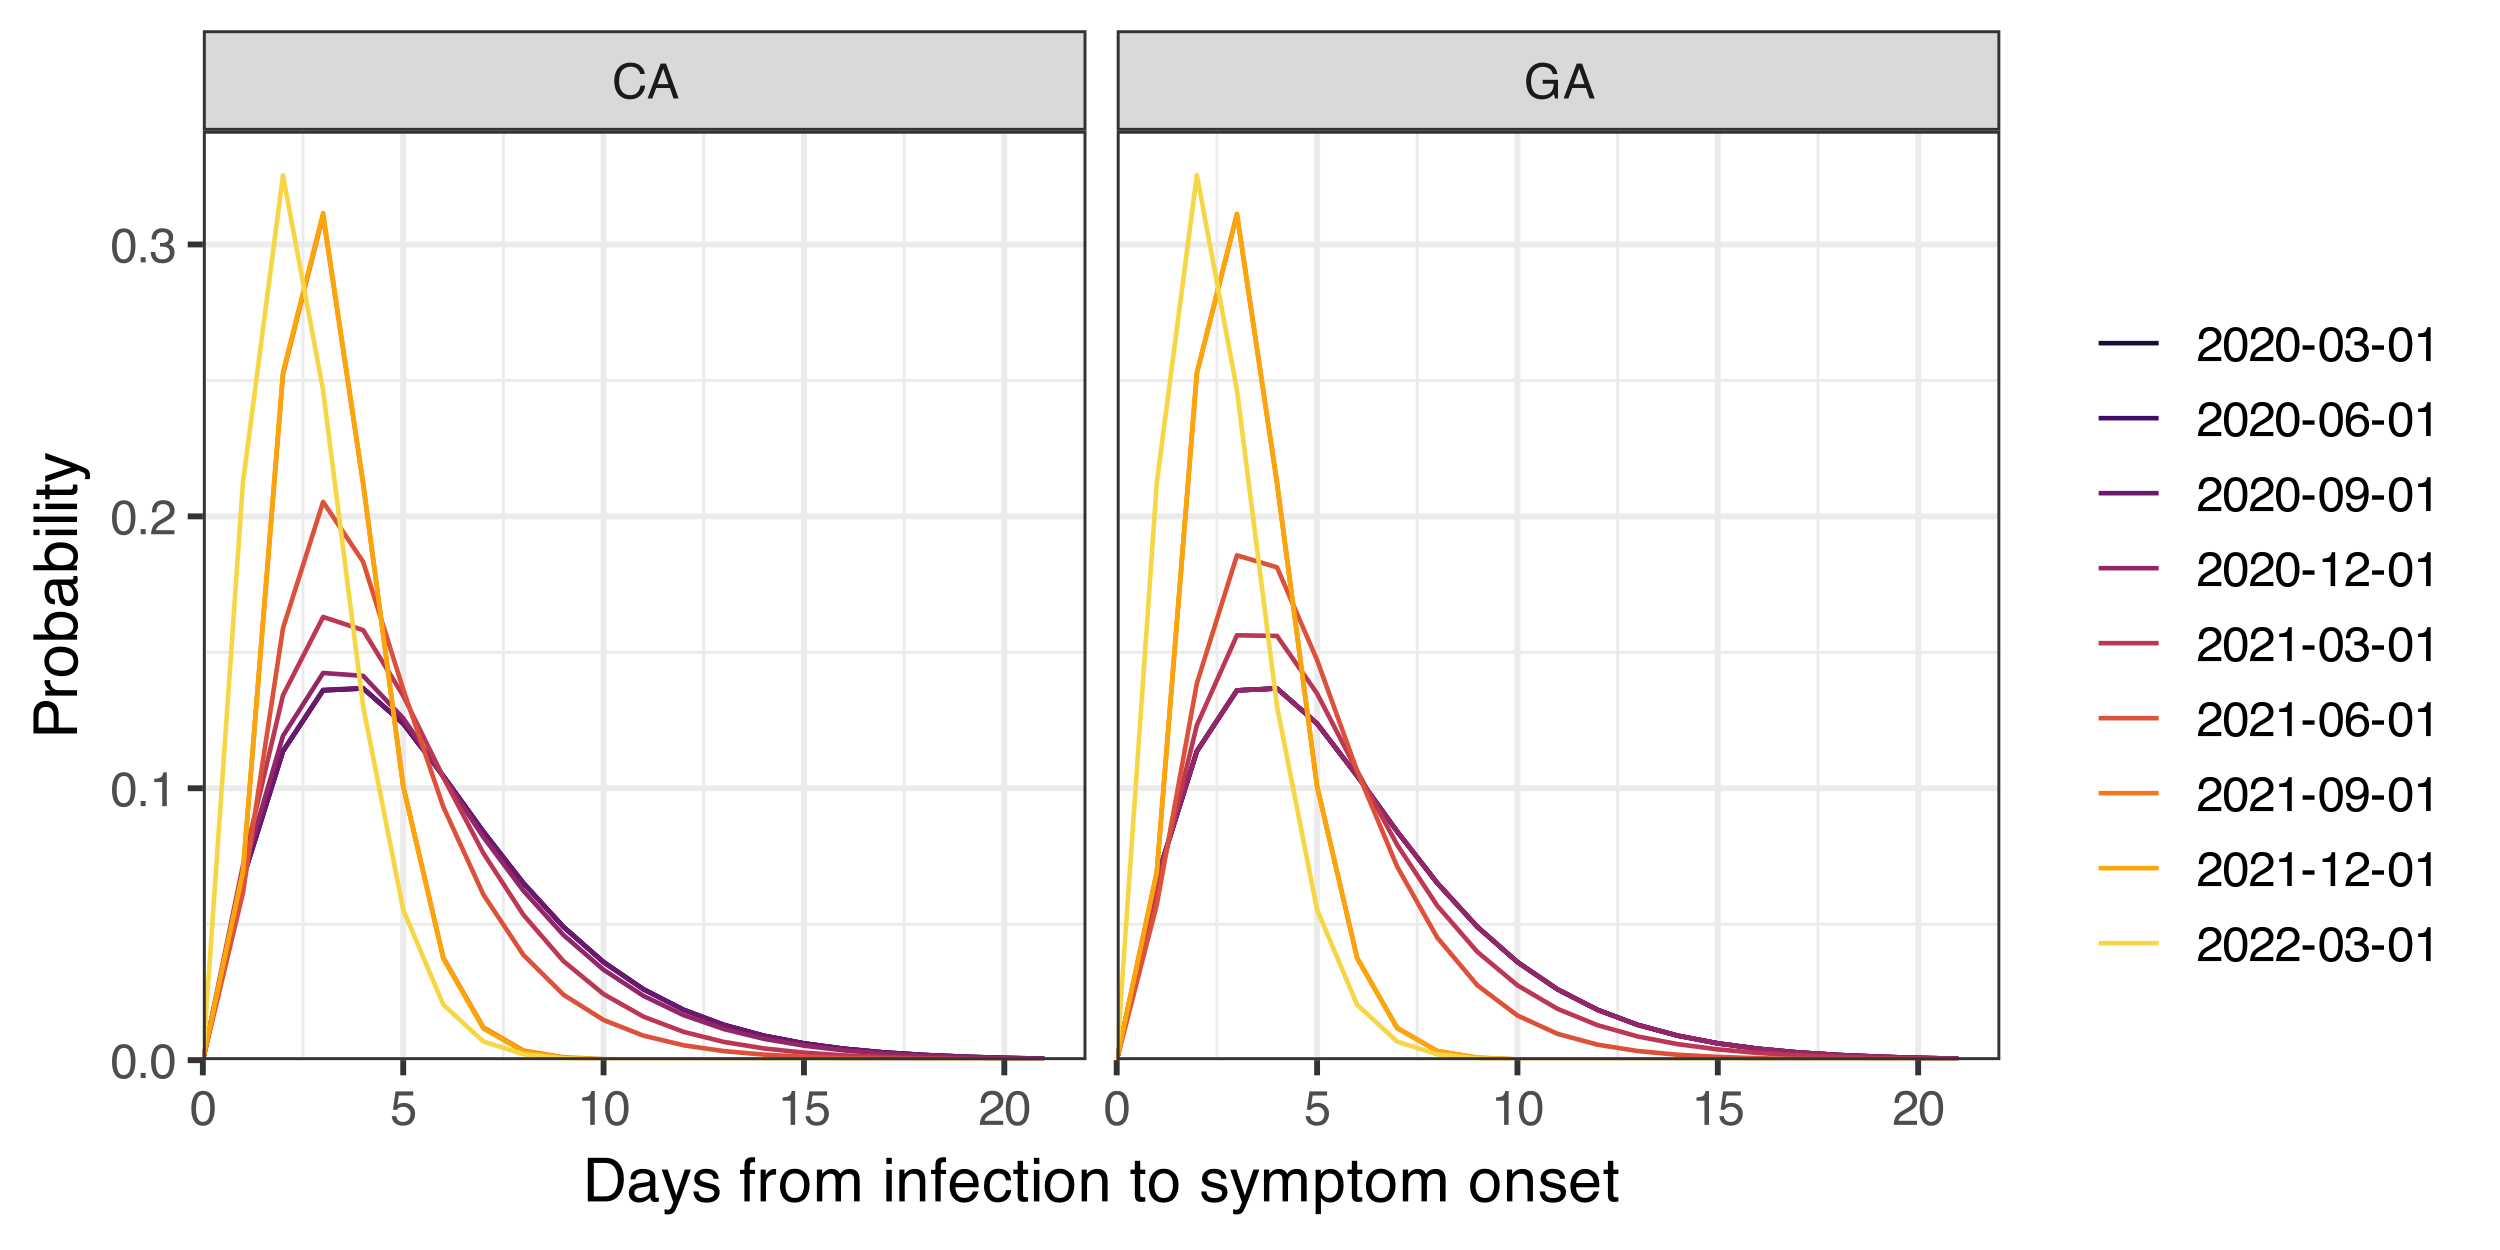 <?xml version="1.0" encoding="UTF-8"?>
<svg xmlns="http://www.w3.org/2000/svg" xmlns:xlink="http://www.w3.org/1999/xlink" width="576" height="288" viewBox="0 0 576 288">
<defs>
<g>
<g id="glyph-0-0">
<path d="M 0.359 0 L 0.359 -8.031 L 6.734 -8.031 L 6.734 0 Z M 5.734 -1 L 5.734 -7.031 L 1.375 -7.031 L 1.375 -1 Z M 5.734 -1 "/>
</g>
<g id="glyph-0-1">
<path d="M 4.234 -8.25 C 5.254 -8.25 6.047 -7.977 6.609 -7.438 C 7.172 -6.906 7.484 -6.301 7.547 -5.625 L 6.484 -5.625 C 6.359 -6.145 6.113 -6.555 5.75 -6.859 C 5.395 -7.16 4.895 -7.312 4.25 -7.312 C 3.457 -7.312 2.816 -7.031 2.328 -6.469 C 1.848 -5.914 1.609 -5.066 1.609 -3.922 C 1.609 -2.973 1.828 -2.207 2.266 -1.625 C 2.703 -1.039 3.359 -0.75 4.234 -0.75 C 5.035 -0.75 5.645 -1.055 6.062 -1.672 C 6.281 -1.992 6.445 -2.422 6.562 -2.953 L 7.625 -2.953 C 7.531 -2.109 7.211 -1.398 6.672 -0.828 C 6.035 -0.141 5.176 0.203 4.094 0.203 C 3.164 0.203 2.383 -0.078 1.75 -0.641 C 0.914 -1.391 0.5 -2.547 0.5 -4.109 C 0.5 -5.285 0.812 -6.254 1.438 -7.016 C 2.113 -7.836 3.047 -8.25 4.234 -8.25 Z M 4.016 -8.25 Z M 4.016 -8.25 "/>
</g>
<g id="glyph-0-2">
<path d="M 4.984 -3.297 L 3.766 -6.844 L 2.469 -3.297 Z M 3.188 -8.031 L 4.422 -8.031 L 7.328 0 L 6.141 0 L 5.328 -2.406 L 2.156 -2.406 L 1.281 0 L 0.172 0 Z M 3.188 -8.031 "/>
</g>
<g id="glyph-0-3">
<path d="M 4.328 -8.25 C 5.078 -8.25 5.727 -8.102 6.281 -7.812 C 7.082 -7.383 7.57 -6.648 7.75 -5.609 L 6.672 -5.609 C 6.547 -6.191 6.273 -6.613 5.859 -6.875 C 5.441 -7.145 4.922 -7.281 4.297 -7.281 C 3.555 -7.281 2.93 -7 2.422 -6.438 C 1.91 -5.883 1.656 -5.055 1.656 -3.953 C 1.656 -2.992 1.863 -2.211 2.281 -1.609 C 2.707 -1.016 3.395 -0.719 4.344 -0.719 C 5.062 -0.719 5.66 -0.926 6.141 -1.344 C 6.617 -1.77 6.863 -2.453 6.875 -3.391 L 4.359 -3.391 L 4.359 -4.297 L 7.875 -4.297 L 7.875 0 L 7.188 0 L 6.922 -1.031 C 6.555 -0.625 6.227 -0.344 5.938 -0.188 C 5.457 0.082 4.852 0.219 4.125 0.219 C 3.164 0.219 2.344 -0.094 1.656 -0.719 C 0.914 -1.488 0.547 -2.547 0.547 -3.891 C 0.547 -5.234 0.91 -6.305 1.641 -7.109 C 2.328 -7.867 3.223 -8.25 4.328 -8.25 Z M 4.141 -8.25 Z M 4.141 -8.25 "/>
</g>
<g id="glyph-0-4">
<path d="M 3.031 -7.828 C 4.039 -7.828 4.773 -7.41 5.234 -6.578 C 5.578 -5.93 5.75 -5.047 5.75 -3.922 C 5.75 -2.859 5.594 -1.977 5.281 -1.281 C 4.82 -0.281 4.07 0.219 3.031 0.219 C 2.082 0.219 1.379 -0.191 0.922 -1.016 C 0.535 -1.691 0.344 -2.609 0.344 -3.766 C 0.344 -4.648 0.457 -5.41 0.688 -6.047 C 1.125 -7.234 1.906 -7.828 3.031 -7.828 Z M 3.016 -0.688 C 3.523 -0.688 3.93 -0.91 4.234 -1.359 C 4.535 -1.816 4.688 -2.66 4.688 -3.891 C 4.688 -4.773 4.578 -5.504 4.359 -6.078 C 4.141 -6.66 3.719 -6.953 3.094 -6.953 C 2.508 -6.953 2.082 -6.676 1.812 -6.125 C 1.551 -5.582 1.422 -4.781 1.422 -3.719 C 1.422 -2.914 1.504 -2.273 1.672 -1.797 C 1.93 -1.055 2.379 -0.688 3.016 -0.688 Z M 3.016 -0.688 "/>
</g>
<g id="glyph-0-5">
<path d="M 1.391 -2 C 1.453 -1.438 1.711 -1.047 2.172 -0.828 C 2.398 -0.723 2.664 -0.672 2.969 -0.672 C 3.551 -0.672 3.984 -0.852 4.266 -1.219 C 4.547 -1.594 4.688 -2.008 4.688 -2.469 C 4.688 -3.008 4.52 -3.426 4.188 -3.719 C 3.852 -4.02 3.457 -4.172 3 -4.172 C 2.656 -4.172 2.359 -4.102 2.109 -3.969 C 1.867 -3.844 1.664 -3.664 1.5 -3.438 L 0.641 -3.484 L 1.234 -7.703 L 5.312 -7.703 L 5.312 -6.75 L 1.984 -6.75 L 1.641 -4.578 C 1.828 -4.711 2.004 -4.816 2.172 -4.891 C 2.461 -5.004 2.797 -5.062 3.172 -5.062 C 3.891 -5.062 4.5 -4.828 5 -4.359 C 5.5 -3.898 5.75 -3.316 5.75 -2.609 C 5.75 -1.867 5.52 -1.211 5.062 -0.641 C 4.602 -0.078 3.875 0.203 2.875 0.203 C 2.238 0.203 1.676 0.023 1.188 -0.328 C 0.695 -0.691 0.422 -1.25 0.359 -2 Z M 1.391 -2 "/>
</g>
<g id="glyph-0-6">
<path d="M 1.078 -5.547 L 1.078 -6.297 C 1.785 -6.367 2.281 -6.484 2.562 -6.641 C 2.844 -6.805 3.051 -7.191 3.188 -7.797 L 3.969 -7.797 L 3.969 0 L 2.922 0 L 2.922 -5.547 Z M 1.078 -5.547 "/>
</g>
<g id="glyph-0-7">
<path d="M 0.344 0 C 0.383 -0.676 0.523 -1.266 0.766 -1.766 C 1.004 -2.266 1.477 -2.719 2.188 -3.125 L 3.234 -3.734 C 3.703 -4.004 4.035 -4.238 4.234 -4.438 C 4.523 -4.738 4.672 -5.082 4.672 -5.469 C 4.672 -5.926 4.535 -6.285 4.266 -6.547 C 3.992 -6.816 3.629 -6.953 3.172 -6.953 C 2.492 -6.953 2.023 -6.695 1.766 -6.188 C 1.629 -5.914 1.555 -5.535 1.547 -5.047 L 0.547 -5.047 C 0.555 -5.734 0.68 -6.289 0.922 -6.719 C 1.348 -7.477 2.098 -7.859 3.172 -7.859 C 4.078 -7.859 4.734 -7.613 5.141 -7.125 C 5.555 -6.645 5.766 -6.109 5.766 -5.516 C 5.766 -4.891 5.547 -4.352 5.109 -3.906 C 4.848 -3.645 4.391 -3.332 3.734 -2.969 L 2.984 -2.547 C 2.617 -2.348 2.336 -2.16 2.141 -1.984 C 1.773 -1.672 1.547 -1.32 1.453 -0.938 L 5.734 -0.938 L 5.734 0 Z M 0.344 0 "/>
</g>
<g id="glyph-0-8">
<path d="M 0.953 -1.188 L 2.094 -1.188 L 2.094 0 L 0.953 0 Z M 0.953 -1.188 "/>
</g>
<g id="glyph-0-9">
<path d="M 2.906 0.219 C 1.977 0.219 1.305 -0.035 0.891 -0.547 C 0.473 -1.055 0.266 -1.676 0.266 -2.406 L 1.297 -2.406 C 1.336 -1.895 1.43 -1.523 1.578 -1.297 C 1.836 -0.891 2.301 -0.688 2.969 -0.688 C 3.477 -0.688 3.891 -0.82 4.203 -1.094 C 4.523 -1.375 4.688 -1.734 4.688 -2.172 C 4.688 -2.711 4.52 -3.086 4.188 -3.297 C 3.852 -3.516 3.395 -3.625 2.812 -3.625 C 2.75 -3.625 2.68 -3.625 2.609 -3.625 C 2.547 -3.625 2.477 -3.617 2.406 -3.609 L 2.406 -4.484 C 2.508 -4.473 2.594 -4.461 2.656 -4.453 C 2.727 -4.453 2.805 -4.453 2.891 -4.453 C 3.254 -4.453 3.555 -4.516 3.797 -4.641 C 4.211 -4.836 4.422 -5.203 4.422 -5.734 C 4.422 -6.117 4.281 -6.414 4 -6.625 C 3.727 -6.844 3.406 -6.953 3.031 -6.953 C 2.375 -6.953 1.922 -6.734 1.672 -6.297 C 1.535 -6.055 1.457 -5.711 1.438 -5.266 L 0.469 -5.266 C 0.469 -5.848 0.582 -6.344 0.812 -6.75 C 1.219 -7.477 1.926 -7.844 2.938 -7.844 C 3.727 -7.844 4.344 -7.664 4.781 -7.312 C 5.219 -6.957 5.438 -6.441 5.438 -5.766 C 5.438 -5.285 5.305 -4.895 5.047 -4.594 C 4.891 -4.406 4.688 -4.258 4.438 -4.156 C 4.844 -4.039 5.16 -3.82 5.391 -3.5 C 5.629 -3.176 5.75 -2.781 5.75 -2.312 C 5.75 -1.57 5.5 -0.961 5 -0.484 C 4.508 -0.016 3.812 0.219 2.906 0.219 Z M 2.906 0.219 "/>
</g>
<g id="glyph-0-10">
<path d="M 0.469 -3.625 L 3.219 -3.625 L 3.219 -2.609 L 0.469 -2.609 Z M 0.469 -3.625 "/>
</g>
<g id="glyph-0-11">
<path d="M 3.281 -7.859 C 4.156 -7.859 4.766 -7.629 5.109 -7.172 C 5.453 -6.723 5.625 -6.258 5.625 -5.781 L 4.656 -5.781 C 4.594 -6.094 4.5 -6.336 4.375 -6.516 C 4.133 -6.836 3.773 -7 3.297 -7 C 2.742 -7 2.305 -6.742 1.984 -6.234 C 1.66 -5.723 1.477 -4.992 1.438 -4.047 C 1.664 -4.379 1.953 -4.629 2.297 -4.797 C 2.609 -4.941 2.957 -5.016 3.344 -5.016 C 4 -5.016 4.57 -4.805 5.062 -4.391 C 5.551 -3.973 5.797 -3.348 5.797 -2.516 C 5.797 -1.797 5.562 -1.16 5.094 -0.609 C 4.633 -0.066 3.977 0.203 3.125 0.203 C 2.383 0.203 1.75 -0.07 1.219 -0.625 C 0.688 -1.188 0.422 -2.125 0.422 -3.438 C 0.422 -4.414 0.539 -5.242 0.781 -5.922 C 1.227 -7.211 2.062 -7.859 3.281 -7.859 Z M 3.203 -0.672 C 3.723 -0.672 4.109 -0.844 4.359 -1.188 C 4.617 -1.539 4.75 -1.953 4.75 -2.422 C 4.75 -2.828 4.633 -3.211 4.406 -3.578 C 4.176 -3.941 3.758 -4.125 3.156 -4.125 C 2.727 -4.125 2.352 -3.984 2.031 -3.703 C 1.719 -3.422 1.562 -2.992 1.562 -2.422 C 1.562 -1.93 1.707 -1.516 2 -1.172 C 2.289 -0.836 2.691 -0.672 3.203 -0.672 Z M 3.203 -0.672 "/>
</g>
<g id="glyph-0-12">
<path d="M 1.484 -1.891 C 1.516 -1.348 1.723 -0.973 2.109 -0.766 C 2.316 -0.66 2.547 -0.609 2.797 -0.609 C 3.266 -0.609 3.664 -0.801 4 -1.188 C 4.332 -1.582 4.566 -2.379 4.703 -3.578 C 4.484 -3.234 4.211 -2.988 3.891 -2.844 C 3.566 -2.707 3.219 -2.641 2.844 -2.641 C 2.094 -2.641 1.5 -2.875 1.062 -3.344 C 0.625 -3.812 0.406 -4.414 0.406 -5.156 C 0.406 -5.863 0.617 -6.488 1.047 -7.031 C 1.484 -7.57 2.125 -7.844 2.969 -7.844 C 4.113 -7.844 4.898 -7.328 5.328 -6.297 C 5.566 -5.734 5.688 -5.023 5.688 -4.172 C 5.688 -3.211 5.547 -2.363 5.266 -1.625 C 4.785 -0.395 3.973 0.219 2.828 0.219 C 2.066 0.219 1.488 0.02 1.094 -0.375 C 0.695 -0.781 0.5 -1.285 0.5 -1.891 Z M 2.984 -3.5 C 3.367 -3.5 3.723 -3.625 4.047 -3.875 C 4.367 -4.133 4.531 -4.586 4.531 -5.234 C 4.531 -5.805 4.383 -6.234 4.094 -6.516 C 3.812 -6.805 3.445 -6.953 3 -6.953 C 2.508 -6.953 2.125 -6.789 1.844 -6.469 C 1.562 -6.145 1.422 -5.711 1.422 -5.172 C 1.422 -4.66 1.547 -4.254 1.797 -3.953 C 2.047 -3.648 2.441 -3.5 2.984 -3.5 Z M 2.984 -3.5 "/>
</g>
<g id="glyph-1-0">
<path d="M 0.453 0 L 0.453 -10.047 L 8.422 -10.047 L 8.422 0 Z M 7.172 -1.266 L 7.172 -8.781 L 1.703 -8.781 L 1.703 -1.266 Z M 7.172 -1.266 "/>
</g>
<g id="glyph-1-1">
<path d="M 4.922 -1.156 C 5.379 -1.156 5.758 -1.207 6.062 -1.312 C 6.582 -1.488 7.016 -1.828 7.359 -2.328 C 7.629 -2.734 7.82 -3.254 7.938 -3.891 C 8.008 -4.266 8.047 -4.613 8.047 -4.938 C 8.047 -6.188 7.797 -7.156 7.297 -7.844 C 6.805 -8.531 6.008 -8.875 4.906 -8.875 L 2.5 -8.875 L 2.5 -1.156 Z M 1.125 -10.047 L 5.203 -10.047 C 6.578 -10.047 7.645 -9.555 8.406 -8.578 C 9.082 -7.691 9.422 -6.555 9.422 -5.172 C 9.422 -4.109 9.223 -3.145 8.828 -2.281 C 8.117 -0.758 6.906 0 5.188 0 L 1.125 0 Z M 1.125 -10.047 "/>
</g>
<g id="glyph-1-2">
<path d="M 1.844 -1.953 C 1.844 -1.598 1.973 -1.316 2.234 -1.109 C 2.492 -0.898 2.801 -0.797 3.156 -0.797 C 3.594 -0.797 4.016 -0.895 4.422 -1.094 C 5.098 -1.426 5.438 -1.973 5.438 -2.734 L 5.438 -3.719 C 5.289 -3.625 5.098 -3.547 4.859 -3.484 C 4.617 -3.422 4.383 -3.375 4.156 -3.344 L 3.422 -3.25 C 2.973 -3.195 2.633 -3.102 2.406 -2.969 C 2.031 -2.758 1.844 -2.422 1.844 -1.953 Z M 4.828 -4.438 C 5.109 -4.469 5.297 -4.586 5.391 -4.797 C 5.441 -4.898 5.469 -5.055 5.469 -5.266 C 5.469 -5.68 5.316 -5.984 5.016 -6.172 C 4.723 -6.359 4.301 -6.453 3.75 -6.453 C 3.102 -6.453 2.645 -6.281 2.375 -5.938 C 2.227 -5.75 2.129 -5.469 2.078 -5.094 L 0.938 -5.094 C 0.957 -5.988 1.25 -6.613 1.812 -6.969 C 2.375 -7.32 3.031 -7.5 3.781 -7.5 C 4.633 -7.5 5.332 -7.332 5.875 -7 C 6.406 -6.676 6.672 -6.164 6.672 -5.469 L 6.672 -1.266 C 6.672 -1.129 6.695 -1.02 6.75 -0.938 C 6.801 -0.863 6.91 -0.828 7.078 -0.828 C 7.141 -0.828 7.203 -0.832 7.266 -0.844 C 7.336 -0.852 7.41 -0.863 7.484 -0.875 L 7.484 0.031 C 7.297 0.082 7.148 0.113 7.047 0.125 C 6.941 0.145 6.805 0.156 6.641 0.156 C 6.211 0.156 5.906 0.004 5.719 -0.297 C 5.613 -0.453 5.539 -0.676 5.5 -0.969 C 5.25 -0.645 4.891 -0.359 4.422 -0.109 C 3.953 0.129 3.438 0.25 2.875 0.25 C 2.195 0.25 1.641 0.047 1.203 -0.359 C 0.773 -0.773 0.562 -1.297 0.562 -1.922 C 0.562 -2.598 0.77 -3.125 1.188 -3.5 C 1.613 -3.875 2.172 -4.102 2.859 -4.188 Z M 3.812 -7.5 Z M 3.812 -7.5 "/>
</g>
<g id="glyph-1-3">
<path d="M 5.469 -7.328 L 6.844 -7.328 C 6.664 -6.859 6.281 -5.785 5.688 -4.109 C 5.238 -2.848 4.863 -1.82 4.562 -1.031 C 3.852 0.832 3.352 1.969 3.062 2.375 C 2.77 2.789 2.266 3 1.547 3 C 1.379 3 1.25 2.988 1.156 2.969 C 1.062 2.957 0.945 2.938 0.812 2.906 L 0.812 1.781 C 1.02 1.844 1.172 1.879 1.266 1.891 C 1.367 1.91 1.457 1.922 1.531 1.922 C 1.75 1.922 1.91 1.879 2.016 1.797 C 2.129 1.723 2.223 1.633 2.297 1.531 C 2.316 1.488 2.395 1.297 2.531 0.953 C 2.676 0.617 2.781 0.375 2.844 0.219 L 0.141 -7.328 L 1.531 -7.328 L 3.5 -1.359 Z M 3.5 -7.5 Z M 3.5 -7.5 "/>
</g>
<g id="glyph-1-4">
<path d="M 1.641 -2.297 C 1.672 -1.891 1.77 -1.578 1.938 -1.359 C 2.25 -0.961 2.789 -0.766 3.562 -0.766 C 4.008 -0.766 4.406 -0.863 4.75 -1.062 C 5.102 -1.258 5.281 -1.562 5.281 -1.969 C 5.281 -2.289 5.141 -2.531 4.859 -2.688 C 4.68 -2.789 4.332 -2.91 3.812 -3.047 L 2.828 -3.281 C 2.203 -3.438 1.742 -3.613 1.453 -3.812 C 0.922 -4.145 0.656 -4.602 0.656 -5.188 C 0.656 -5.883 0.906 -6.445 1.406 -6.875 C 1.906 -7.301 2.578 -7.516 3.422 -7.516 C 4.523 -7.516 5.316 -7.191 5.797 -6.547 C 6.109 -6.129 6.258 -5.688 6.25 -5.219 L 5.094 -5.219 C 5.062 -5.5 4.961 -5.75 4.797 -5.969 C 4.516 -6.289 4.023 -6.453 3.328 -6.453 C 2.859 -6.453 2.504 -6.363 2.266 -6.188 C 2.023 -6.008 1.906 -5.773 1.906 -5.484 C 1.906 -5.172 2.062 -4.914 2.375 -4.719 C 2.562 -4.602 2.832 -4.504 3.188 -4.422 L 4 -4.219 C 4.883 -4.008 5.477 -3.805 5.781 -3.609 C 6.258 -3.285 6.5 -2.789 6.5 -2.125 C 6.5 -1.469 6.25 -0.898 5.75 -0.422 C 5.258 0.047 4.508 0.281 3.5 0.281 C 2.406 0.281 1.629 0.035 1.172 -0.453 C 0.723 -0.953 0.484 -1.566 0.453 -2.297 Z M 3.453 -7.5 Z M 3.453 -7.5 "/>
</g>
<g id="glyph-1-5">
</g>
<g id="glyph-1-6">
<path d="M 1.203 -8.438 C 1.223 -8.945 1.316 -9.32 1.484 -9.562 C 1.766 -9.977 2.316 -10.188 3.141 -10.188 C 3.211 -10.188 3.289 -10.18 3.375 -10.172 C 3.457 -10.172 3.551 -10.164 3.656 -10.156 L 3.656 -9.031 C 3.531 -9.039 3.438 -9.047 3.375 -9.047 C 3.32 -9.055 3.27 -9.062 3.219 -9.062 C 2.844 -9.062 2.617 -8.961 2.547 -8.766 C 2.473 -8.578 2.438 -8.082 2.438 -7.281 L 3.656 -7.281 L 3.656 -6.312 L 2.422 -6.312 L 2.422 0 L 1.203 0 L 1.203 -6.312 L 0.188 -6.312 L 0.188 -7.281 L 1.203 -7.281 Z M 1.203 -8.438 "/>
</g>
<g id="glyph-1-7">
<path d="M 0.938 -7.328 L 2.109 -7.328 L 2.109 -6.062 C 2.203 -6.301 2.438 -6.598 2.812 -6.953 C 3.188 -7.305 3.617 -7.484 4.109 -7.484 C 4.129 -7.484 4.164 -7.477 4.219 -7.469 C 4.27 -7.469 4.363 -7.461 4.5 -7.453 L 4.5 -6.156 C 4.426 -6.164 4.359 -6.172 4.297 -6.172 C 4.234 -6.18 4.164 -6.188 4.094 -6.188 C 3.477 -6.188 3.004 -5.984 2.672 -5.578 C 2.336 -5.18 2.172 -4.727 2.172 -4.219 L 2.172 0 L 0.938 0 Z M 0.938 -7.328 "/>
</g>
<g id="glyph-1-8">
<path d="M 3.812 -0.797 C 4.625 -0.797 5.18 -1.102 5.484 -1.719 C 5.785 -2.332 5.938 -3.02 5.938 -3.781 C 5.938 -4.469 5.828 -5.023 5.609 -5.453 C 5.266 -6.117 4.672 -6.453 3.828 -6.453 C 3.066 -6.453 2.516 -6.164 2.172 -5.594 C 1.836 -5.02 1.672 -4.328 1.672 -3.516 C 1.672 -2.742 1.836 -2.098 2.172 -1.578 C 2.516 -1.055 3.062 -0.797 3.812 -0.797 Z M 3.859 -7.531 C 4.797 -7.531 5.586 -7.211 6.234 -6.578 C 6.891 -5.953 7.219 -5.031 7.219 -3.812 C 7.219 -2.633 6.93 -1.66 6.359 -0.891 C 5.785 -0.117 4.895 0.266 3.688 0.266 C 2.688 0.266 1.891 -0.07 1.297 -0.75 C 0.703 -1.438 0.406 -2.352 0.406 -3.5 C 0.406 -4.727 0.719 -5.707 1.344 -6.438 C 1.969 -7.164 2.805 -7.531 3.859 -7.531 Z M 3.812 -7.5 Z M 3.812 -7.5 "/>
</g>
<g id="glyph-1-9">
<path d="M 0.906 -7.328 L 2.125 -7.328 L 2.125 -6.281 C 2.414 -6.645 2.676 -6.906 2.906 -7.062 C 3.312 -7.344 3.773 -7.484 4.297 -7.484 C 4.879 -7.484 5.348 -7.344 5.703 -7.062 C 5.898 -6.895 6.082 -6.648 6.25 -6.328 C 6.52 -6.723 6.836 -7.016 7.203 -7.203 C 7.578 -7.391 7.992 -7.484 8.453 -7.484 C 9.441 -7.484 10.113 -7.129 10.469 -6.422 C 10.656 -6.035 10.75 -5.52 10.75 -4.875 L 10.75 0 L 9.469 0 L 9.469 -5.094 C 9.469 -5.57 9.348 -5.898 9.109 -6.078 C 8.867 -6.266 8.57 -6.359 8.219 -6.359 C 7.738 -6.359 7.32 -6.195 6.969 -5.875 C 6.625 -5.551 6.453 -5.016 6.453 -4.266 L 6.453 0 L 5.203 0 L 5.203 -4.781 C 5.203 -5.281 5.141 -5.641 5.016 -5.859 C 4.828 -6.203 4.477 -6.375 3.969 -6.375 C 3.508 -6.375 3.086 -6.191 2.703 -5.828 C 2.328 -5.473 2.141 -4.828 2.141 -3.891 L 2.141 0 L 0.906 0 Z M 0.906 -7.328 "/>
</g>
<g id="glyph-1-10">
<path d="M 0.906 -7.281 L 2.156 -7.281 L 2.156 0 L 0.906 0 Z M 0.906 -10.047 L 2.156 -10.047 L 2.156 -8.641 L 0.906 -8.641 Z M 0.906 -10.047 "/>
</g>
<g id="glyph-1-11">
<path d="M 0.906 -7.328 L 2.078 -7.328 L 2.078 -6.281 C 2.422 -6.707 2.785 -7.016 3.172 -7.203 C 3.555 -7.391 3.988 -7.484 4.469 -7.484 C 5.5 -7.484 6.195 -7.125 6.562 -6.406 C 6.77 -6 6.875 -5.43 6.875 -4.703 L 6.875 0 L 5.625 0 L 5.625 -4.609 C 5.625 -5.055 5.555 -5.414 5.422 -5.688 C 5.203 -6.145 4.805 -6.375 4.234 -6.375 C 3.941 -6.375 3.703 -6.348 3.516 -6.297 C 3.18 -6.191 2.883 -5.988 2.625 -5.688 C 2.414 -5.445 2.281 -5.195 2.219 -4.938 C 2.164 -4.676 2.141 -4.305 2.141 -3.828 L 2.141 0 L 0.906 0 Z M 3.797 -7.5 Z M 3.797 -7.5 "/>
</g>
<g id="glyph-1-12">
<path d="M 3.953 -7.484 C 4.473 -7.484 4.973 -7.359 5.453 -7.109 C 5.941 -6.867 6.316 -6.555 6.578 -6.172 C 6.828 -5.805 6.988 -5.375 7.062 -4.875 C 7.133 -4.539 7.172 -4.004 7.172 -3.266 L 1.812 -3.266 C 1.832 -2.523 2.004 -1.93 2.328 -1.484 C 2.66 -1.035 3.172 -0.812 3.859 -0.812 C 4.504 -0.812 5.02 -1.02 5.406 -1.438 C 5.625 -1.688 5.773 -1.973 5.859 -2.297 L 7.078 -2.297 C 7.047 -2.023 6.938 -1.723 6.75 -1.391 C 6.57 -1.066 6.375 -0.801 6.156 -0.594 C 5.781 -0.227 5.316 0.02 4.766 0.156 C 4.473 0.227 4.141 0.266 3.766 0.266 C 2.848 0.266 2.07 -0.066 1.438 -0.734 C 0.812 -1.398 0.5 -2.328 0.5 -3.516 C 0.5 -4.691 0.816 -5.645 1.453 -6.375 C 2.086 -7.113 2.922 -7.484 3.953 -7.484 Z M 5.906 -4.25 C 5.863 -4.781 5.75 -5.207 5.562 -5.531 C 5.227 -6.113 4.664 -6.406 3.875 -6.406 C 3.312 -6.406 2.836 -6.203 2.453 -5.797 C 2.066 -5.391 1.863 -4.875 1.844 -4.25 Z M 3.828 -7.5 Z M 3.828 -7.5 "/>
</g>
<g id="glyph-1-13">
<path d="M 3.719 -7.531 C 4.551 -7.531 5.223 -7.328 5.734 -6.922 C 6.254 -6.523 6.566 -5.836 6.672 -4.859 L 5.469 -4.859 C 5.395 -5.305 5.227 -5.68 4.969 -5.984 C 4.719 -6.285 4.301 -6.438 3.719 -6.438 C 2.938 -6.438 2.379 -6.051 2.047 -5.281 C 1.828 -4.789 1.719 -4.18 1.719 -3.453 C 1.719 -2.711 1.867 -2.094 2.172 -1.594 C 2.484 -1.094 2.973 -0.844 3.641 -0.844 C 4.148 -0.844 4.555 -1 4.859 -1.312 C 5.16 -1.625 5.363 -2.051 5.469 -2.594 L 6.672 -2.594 C 6.535 -1.625 6.191 -0.91 5.641 -0.453 C 5.098 -0.004 4.398 0.219 3.547 0.219 C 2.586 0.219 1.82 -0.129 1.25 -0.828 C 0.688 -1.535 0.406 -2.41 0.406 -3.453 C 0.406 -4.742 0.719 -5.742 1.344 -6.453 C 1.969 -7.172 2.758 -7.531 3.719 -7.531 Z M 3.531 -7.5 Z M 3.531 -7.5 "/>
</g>
<g id="glyph-1-14">
<path d="M 1.156 -9.359 L 2.391 -9.359 L 2.391 -7.328 L 3.562 -7.328 L 3.562 -6.312 L 2.391 -6.312 L 2.391 -1.531 C 2.391 -1.281 2.477 -1.113 2.656 -1.031 C 2.75 -0.977 2.906 -0.953 3.125 -0.953 C 3.188 -0.953 3.25 -0.953 3.312 -0.953 C 3.383 -0.953 3.469 -0.957 3.562 -0.969 L 3.562 0 C 3.414 0.039 3.266 0.066 3.109 0.078 C 2.961 0.098 2.801 0.109 2.625 0.109 C 2.051 0.109 1.66 -0.035 1.453 -0.328 C 1.254 -0.617 1.156 -1 1.156 -1.469 L 1.156 -6.312 L 0.156 -6.312 L 0.156 -7.328 L 1.156 -7.328 Z M 1.156 -9.359 "/>
</g>
<g id="glyph-1-15">
<path d="M 4 -0.828 C 4.57 -0.828 5.047 -1.066 5.422 -1.547 C 5.805 -2.023 6 -2.742 6 -3.703 C 6 -4.285 5.914 -4.785 5.75 -5.203 C 5.426 -6.016 4.844 -6.422 4 -6.422 C 3.145 -6.422 2.562 -5.992 2.25 -5.141 C 2.07 -4.68 1.984 -4.102 1.984 -3.406 C 1.984 -2.844 2.07 -2.363 2.25 -1.969 C 2.562 -1.207 3.145 -0.828 4 -0.828 Z M 0.812 -7.281 L 2 -7.281 L 2 -6.312 C 2.25 -6.645 2.52 -6.906 2.812 -7.094 C 3.227 -7.363 3.711 -7.5 4.266 -7.5 C 5.098 -7.5 5.801 -7.18 6.375 -6.547 C 6.957 -5.91 7.25 -5.004 7.25 -3.828 C 7.25 -2.223 6.832 -1.082 6 -0.406 C 5.469 0.031 4.852 0.25 4.156 0.25 C 3.602 0.25 3.141 0.129 2.766 -0.109 C 2.547 -0.254 2.301 -0.492 2.031 -0.828 L 2.031 2.922 L 0.812 2.922 Z M 0.812 -7.281 "/>
</g>
<g id="glyph-2-0">
<path d="M 0 -0.453 L -10.047 -0.453 L -10.047 -8.422 L 0 -8.422 Z M -1.266 -7.172 L -8.781 -7.172 L -8.781 -1.703 L -1.266 -1.703 Z M -1.266 -7.172 "/>
</g>
<g id="glyph-2-1">
<path d="M -10.047 -1.203 L -10.047 -5.719 C -10.047 -6.613 -9.789 -7.332 -9.281 -7.875 C -8.781 -8.426 -8.078 -8.703 -7.172 -8.703 C -6.379 -8.703 -5.691 -8.457 -5.109 -7.969 C -4.535 -7.477 -4.25 -6.727 -4.25 -5.719 L -4.25 -2.562 L 0 -2.562 L 0 -1.203 Z M -7.156 -7.328 C -7.895 -7.328 -8.395 -7.051 -8.656 -6.5 C -8.801 -6.195 -8.875 -5.785 -8.875 -5.266 L -8.875 -2.562 L -5.391 -2.562 L -5.391 -5.266 C -5.391 -5.879 -5.52 -6.375 -5.781 -6.75 C -6.039 -7.133 -6.5 -7.328 -7.156 -7.328 Z M -7.156 -7.328 "/>
</g>
<g id="glyph-2-2">
<path d="M -7.328 -0.938 L -7.328 -2.109 L -6.062 -2.109 C -6.301 -2.203 -6.598 -2.438 -6.953 -2.812 C -7.305 -3.188 -7.484 -3.617 -7.484 -4.109 C -7.484 -4.129 -7.477 -4.164 -7.469 -4.219 C -7.469 -4.27 -7.461 -4.363 -7.453 -4.5 L -6.156 -4.5 C -6.164 -4.426 -6.172 -4.359 -6.172 -4.297 C -6.18 -4.234 -6.188 -4.164 -6.188 -4.094 C -6.188 -3.477 -5.984 -3.004 -5.578 -2.672 C -5.18 -2.336 -4.727 -2.172 -4.219 -2.172 L 0 -2.172 L 0 -0.938 Z M -7.328 -0.938 "/>
</g>
<g id="glyph-2-3">
<path d="M -0.797 -3.812 C -0.797 -4.625 -1.102 -5.18 -1.719 -5.484 C -2.332 -5.785 -3.02 -5.938 -3.781 -5.938 C -4.469 -5.938 -5.023 -5.828 -5.453 -5.609 C -6.117 -5.266 -6.453 -4.672 -6.453 -3.828 C -6.453 -3.066 -6.164 -2.516 -5.594 -2.172 C -5.02 -1.836 -4.328 -1.672 -3.516 -1.672 C -2.742 -1.672 -2.098 -1.836 -1.578 -2.172 C -1.055 -2.516 -0.797 -3.062 -0.797 -3.812 Z M -7.531 -3.859 C -7.531 -4.797 -7.211 -5.586 -6.578 -6.234 C -5.953 -6.891 -5.031 -7.219 -3.812 -7.219 C -2.633 -7.219 -1.66 -6.93 -0.891 -6.359 C -0.117 -5.785 0.266 -4.895 0.266 -3.688 C 0.266 -2.688 -0.07 -1.891 -0.75 -1.297 C -1.438 -0.703 -2.352 -0.406 -3.5 -0.406 C -4.727 -0.406 -5.707 -0.719 -6.438 -1.344 C -7.164 -1.969 -7.531 -2.805 -7.531 -3.859 Z M -7.5 -3.812 Z M -7.5 -3.812 "/>
</g>
<g id="glyph-2-4">
<path d="M -10.078 -0.812 L -10.078 -2 L -6.438 -2 C -6.781 -2.27 -7.047 -2.594 -7.234 -2.969 C -7.422 -3.344 -7.516 -3.75 -7.516 -4.188 C -7.516 -5.094 -7.203 -5.828 -6.578 -6.391 C -5.953 -6.961 -5.023 -7.25 -3.797 -7.25 C -2.641 -7.25 -1.676 -6.969 -0.906 -6.406 C -0.145 -5.852 0.234 -5.078 0.234 -4.078 C 0.234 -3.523 0.098 -3.055 -0.172 -2.672 C -0.328 -2.441 -0.582 -2.195 -0.938 -1.938 L 0 -1.938 L 0 -0.812 Z M -0.859 -4 C -0.859 -4.664 -1.117 -5.164 -1.641 -5.5 C -2.172 -5.832 -2.867 -6 -3.734 -6 C -4.504 -6 -5.141 -5.832 -5.641 -5.5 C -6.148 -5.164 -6.406 -4.68 -6.406 -4.047 C -6.406 -3.484 -6.195 -2.988 -5.781 -2.562 C -5.375 -2.145 -4.691 -1.938 -3.734 -1.938 C -3.047 -1.938 -2.488 -2.02 -2.062 -2.188 C -1.258 -2.52 -0.859 -3.125 -0.859 -4 Z M -0.859 -4 "/>
</g>
<g id="glyph-2-5">
<path d="M -1.953 -1.844 C -1.598 -1.844 -1.316 -1.973 -1.109 -2.234 C -0.898 -2.492 -0.797 -2.801 -0.797 -3.156 C -0.797 -3.594 -0.895 -4.016 -1.094 -4.422 C -1.426 -5.098 -1.973 -5.438 -2.734 -5.438 L -3.719 -5.438 C -3.625 -5.289 -3.547 -5.098 -3.484 -4.859 C -3.422 -4.617 -3.375 -4.383 -3.344 -4.156 L -3.25 -3.422 C -3.195 -2.973 -3.102 -2.633 -2.969 -2.406 C -2.758 -2.031 -2.422 -1.844 -1.953 -1.844 Z M -4.438 -4.828 C -4.469 -5.109 -4.586 -5.297 -4.797 -5.391 C -4.898 -5.441 -5.055 -5.469 -5.266 -5.469 C -5.68 -5.469 -5.984 -5.316 -6.172 -5.016 C -6.359 -4.723 -6.453 -4.301 -6.453 -3.75 C -6.453 -3.102 -6.281 -2.645 -5.938 -2.375 C -5.75 -2.227 -5.469 -2.129 -5.094 -2.078 L -5.094 -0.938 C -5.988 -0.957 -6.613 -1.25 -6.969 -1.812 C -7.32 -2.375 -7.5 -3.031 -7.5 -3.781 C -7.5 -4.633 -7.332 -5.332 -7 -5.875 C -6.676 -6.406 -6.164 -6.672 -5.469 -6.672 L -1.266 -6.672 C -1.129 -6.672 -1.02 -6.695 -0.938 -6.75 C -0.863 -6.801 -0.828 -6.91 -0.828 -7.078 C -0.828 -7.141 -0.832 -7.203 -0.844 -7.266 C -0.852 -7.336 -0.863 -7.41 -0.875 -7.484 L 0.031 -7.484 C 0.082 -7.297 0.113 -7.148 0.125 -7.047 C 0.145 -6.941 0.156 -6.805 0.156 -6.641 C 0.156 -6.211 0.004 -5.906 -0.297 -5.719 C -0.453 -5.613 -0.676 -5.539 -0.969 -5.5 C -0.645 -5.25 -0.359 -4.891 -0.109 -4.422 C 0.129 -3.953 0.25 -3.438 0.25 -2.875 C 0.25 -2.195 0.047 -1.641 -0.359 -1.203 C -0.773 -0.773 -1.297 -0.562 -1.922 -0.562 C -2.598 -0.562 -3.125 -0.77 -3.5 -1.188 C -3.875 -1.613 -4.102 -2.172 -4.188 -2.859 Z M -7.5 -3.812 Z M -7.5 -3.812 "/>
</g>
<g id="glyph-2-6">
<path d="M -7.281 -0.906 L -7.281 -2.156 L 0 -2.156 L 0 -0.906 Z M -10.047 -0.906 L -10.047 -2.156 L -8.641 -2.156 L -8.641 -0.906 Z M -10.047 -0.906 "/>
</g>
<g id="glyph-2-7">
<path d="M -10.047 -0.938 L -10.047 -2.172 L 0 -2.172 L 0 -0.938 Z M -10.047 -0.938 "/>
</g>
<g id="glyph-2-8">
<path d="M -9.359 -1.156 L -9.359 -2.391 L -7.328 -2.391 L -7.328 -3.562 L -6.312 -3.562 L -6.312 -2.391 L -1.531 -2.391 C -1.281 -2.391 -1.113 -2.477 -1.031 -2.656 C -0.977 -2.75 -0.953 -2.906 -0.953 -3.125 C -0.953 -3.188 -0.953 -3.25 -0.953 -3.312 C -0.953 -3.383 -0.957 -3.469 -0.969 -3.562 L 0 -3.562 C 0.039 -3.414 0.066 -3.266 0.078 -3.109 C 0.098 -2.961 0.109 -2.801 0.109 -2.625 C 0.109 -2.051 -0.035 -1.66 -0.328 -1.453 C -0.617 -1.254 -1 -1.156 -1.469 -1.156 L -6.312 -1.156 L -6.312 -0.156 L -7.328 -0.156 L -7.328 -1.156 Z M -9.359 -1.156 "/>
</g>
<g id="glyph-2-9">
<path d="M -7.328 -5.469 L -7.328 -6.844 C -6.859 -6.664 -5.785 -6.281 -4.109 -5.688 C -2.848 -5.238 -1.82 -4.863 -1.031 -4.562 C 0.832 -3.852 1.969 -3.352 2.375 -3.062 C 2.789 -2.77 3 -2.266 3 -1.547 C 3 -1.379 2.988 -1.25 2.969 -1.156 C 2.957 -1.062 2.938 -0.945 2.906 -0.812 L 1.781 -0.812 C 1.844 -1.02 1.879 -1.172 1.891 -1.266 C 1.91 -1.367 1.922 -1.457 1.922 -1.531 C 1.922 -1.75 1.879 -1.91 1.797 -2.016 C 1.723 -2.129 1.633 -2.223 1.531 -2.297 C 1.488 -2.316 1.297 -2.395 0.953 -2.531 C 0.617 -2.676 0.375 -2.781 0.219 -2.844 L -7.328 -0.141 L -7.328 -1.531 L -1.359 -3.5 Z M -7.5 -3.5 Z M -7.5 -3.5 "/>
</g>
</g>
<clipPath id="clip-0">
<path clip-rule="nonzero" d="M 46.738 30.133 L 250.32 30.133 L 250.32 244.262 L 46.738 244.262 Z M 46.738 30.133 "/>
</clipPath>
<clipPath id="clip-1">
<path clip-rule="nonzero" d="M 46.738 212 L 250.32 212 L 250.32 214 L 46.738 214 Z M 46.738 212 "/>
</clipPath>
<clipPath id="clip-2">
<path clip-rule="nonzero" d="M 46.738 149 L 250.32 149 L 250.32 151 L 46.738 151 Z M 46.738 149 "/>
</clipPath>
<clipPath id="clip-3">
<path clip-rule="nonzero" d="M 46.738 87 L 250.32 87 L 250.32 88 L 46.738 88 Z M 46.738 87 "/>
</clipPath>
<clipPath id="clip-4">
<path clip-rule="nonzero" d="M 69 30.133 L 71 30.133 L 71 244.262 L 69 244.262 Z M 69 30.133 "/>
</clipPath>
<clipPath id="clip-5">
<path clip-rule="nonzero" d="M 115 30.133 L 117 30.133 L 117 244.262 L 115 244.262 Z M 115 30.133 "/>
</clipPath>
<clipPath id="clip-6">
<path clip-rule="nonzero" d="M 161 30.133 L 163 30.133 L 163 244.262 L 161 244.262 Z M 161 30.133 "/>
</clipPath>
<clipPath id="clip-7">
<path clip-rule="nonzero" d="M 207 30.133 L 209 30.133 L 209 244.262 L 207 244.262 Z M 207 30.133 "/>
</clipPath>
<clipPath id="clip-8">
<path clip-rule="nonzero" d="M 46.738 243 L 250.32 243 L 250.32 244.262 L 46.738 244.262 Z M 46.738 243 "/>
</clipPath>
<clipPath id="clip-9">
<path clip-rule="nonzero" d="M 46.738 180 L 250.32 180 L 250.32 183 L 46.738 183 Z M 46.738 180 "/>
</clipPath>
<clipPath id="clip-10">
<path clip-rule="nonzero" d="M 46.738 118 L 250.32 118 L 250.32 120 L 46.738 120 Z M 46.738 118 "/>
</clipPath>
<clipPath id="clip-11">
<path clip-rule="nonzero" d="M 46.738 55 L 250.32 55 L 250.32 57 L 46.738 57 Z M 46.738 55 "/>
</clipPath>
<clipPath id="clip-12">
<path clip-rule="nonzero" d="M 46.738 30.133 L 48 30.133 L 48 244.262 L 46.738 244.262 Z M 46.738 30.133 "/>
</clipPath>
<clipPath id="clip-13">
<path clip-rule="nonzero" d="M 92 30.133 L 94 30.133 L 94 244.262 L 92 244.262 Z M 92 30.133 "/>
</clipPath>
<clipPath id="clip-14">
<path clip-rule="nonzero" d="M 138 30.133 L 140 30.133 L 140 244.262 L 138 244.262 Z M 138 30.133 "/>
</clipPath>
<clipPath id="clip-15">
<path clip-rule="nonzero" d="M 184 30.133 L 186 30.133 L 186 244.262 L 184 244.262 Z M 184 30.133 "/>
</clipPath>
<clipPath id="clip-16">
<path clip-rule="nonzero" d="M 230 30.133 L 233 30.133 L 233 244.262 L 230 244.262 Z M 230 30.133 "/>
</clipPath>
<clipPath id="clip-17">
<path clip-rule="nonzero" d="M 46.738 158 L 242 158 L 242 244.262 L 46.738 244.262 Z M 46.738 158 "/>
</clipPath>
<clipPath id="clip-18">
<path clip-rule="nonzero" d="M 46.738 154 L 242 154 L 242 244.262 L 46.738 244.262 Z M 46.738 154 "/>
</clipPath>
<clipPath id="clip-19">
<path clip-rule="nonzero" d="M 46.738 141 L 242 141 L 242 244.262 L 46.738 244.262 Z M 46.738 141 "/>
</clipPath>
<clipPath id="clip-20">
<path clip-rule="nonzero" d="M 46.738 115 L 242 115 L 242 244.262 L 46.738 244.262 Z M 46.738 115 "/>
</clipPath>
<clipPath id="clip-21">
<path clip-rule="nonzero" d="M 46.738 49 L 242 49 L 242 244.262 L 46.738 244.262 Z M 46.738 49 "/>
</clipPath>
<clipPath id="clip-22">
<path clip-rule="nonzero" d="M 46.738 48 L 242 48 L 242 244.262 L 46.738 244.262 Z M 46.738 48 "/>
</clipPath>
<clipPath id="clip-23">
<path clip-rule="nonzero" d="M 46.738 39 L 242 39 L 242 244.262 L 46.738 244.262 Z M 46.738 39 "/>
</clipPath>
<clipPath id="clip-24">
<path clip-rule="nonzero" d="M 46.738 30.133 L 250.32 30.133 L 250.32 244.262 L 46.738 244.262 Z M 46.738 30.133 "/>
</clipPath>
<clipPath id="clip-25">
<path clip-rule="nonzero" d="M 257.293 30.133 L 460.875 30.133 L 460.875 244.262 L 257.293 244.262 Z M 257.293 30.133 "/>
</clipPath>
<clipPath id="clip-26">
<path clip-rule="nonzero" d="M 257.293 212 L 460.875 212 L 460.875 214 L 257.293 214 Z M 257.293 212 "/>
</clipPath>
<clipPath id="clip-27">
<path clip-rule="nonzero" d="M 257.293 149 L 460.875 149 L 460.875 151 L 257.293 151 Z M 257.293 149 "/>
</clipPath>
<clipPath id="clip-28">
<path clip-rule="nonzero" d="M 257.293 87 L 460.875 87 L 460.875 88 L 257.293 88 Z M 257.293 87 "/>
</clipPath>
<clipPath id="clip-29">
<path clip-rule="nonzero" d="M 280 30.133 L 281 30.133 L 281 244.262 L 280 244.262 Z M 280 30.133 "/>
</clipPath>
<clipPath id="clip-30">
<path clip-rule="nonzero" d="M 326 30.133 L 327 30.133 L 327 244.262 L 326 244.262 Z M 326 30.133 "/>
</clipPath>
<clipPath id="clip-31">
<path clip-rule="nonzero" d="M 372 30.133 L 374 30.133 L 374 244.262 L 372 244.262 Z M 372 30.133 "/>
</clipPath>
<clipPath id="clip-32">
<path clip-rule="nonzero" d="M 418 30.133 L 420 30.133 L 420 244.262 L 418 244.262 Z M 418 30.133 "/>
</clipPath>
<clipPath id="clip-33">
<path clip-rule="nonzero" d="M 257.293 243 L 460.875 243 L 460.875 244.262 L 257.293 244.262 Z M 257.293 243 "/>
</clipPath>
<clipPath id="clip-34">
<path clip-rule="nonzero" d="M 257.293 180 L 460.875 180 L 460.875 183 L 257.293 183 Z M 257.293 180 "/>
</clipPath>
<clipPath id="clip-35">
<path clip-rule="nonzero" d="M 257.293 118 L 460.875 118 L 460.875 120 L 257.293 120 Z M 257.293 118 "/>
</clipPath>
<clipPath id="clip-36">
<path clip-rule="nonzero" d="M 257.293 55 L 460.875 55 L 460.875 57 L 257.293 57 Z M 257.293 55 "/>
</clipPath>
<clipPath id="clip-37">
<path clip-rule="nonzero" d="M 257.293 30.133 L 258 30.133 L 258 244.262 L 257.293 244.262 Z M 257.293 30.133 "/>
</clipPath>
<clipPath id="clip-38">
<path clip-rule="nonzero" d="M 302 30.133 L 305 30.133 L 305 244.262 L 302 244.262 Z M 302 30.133 "/>
</clipPath>
<clipPath id="clip-39">
<path clip-rule="nonzero" d="M 348 30.133 L 351 30.133 L 351 244.262 L 348 244.262 Z M 348 30.133 "/>
</clipPath>
<clipPath id="clip-40">
<path clip-rule="nonzero" d="M 395 30.133 L 397 30.133 L 397 244.262 L 395 244.262 Z M 395 30.133 "/>
</clipPath>
<clipPath id="clip-41">
<path clip-rule="nonzero" d="M 441 30.133 L 443 30.133 L 443 244.262 L 441 244.262 Z M 441 30.133 "/>
</clipPath>
<clipPath id="clip-42">
<path clip-rule="nonzero" d="M 257.293 158 L 452 158 L 452 244.262 L 257.293 244.262 Z M 257.293 158 "/>
</clipPath>
<clipPath id="clip-43">
<path clip-rule="nonzero" d="M 257.293 145 L 452 145 L 452 244.262 L 257.293 244.262 Z M 257.293 145 "/>
</clipPath>
<clipPath id="clip-44">
<path clip-rule="nonzero" d="M 257.293 127 L 452 127 L 452 244.262 L 257.293 244.262 Z M 257.293 127 "/>
</clipPath>
<clipPath id="clip-45">
<path clip-rule="nonzero" d="M 257.293 48 L 452 48 L 452 244.262 L 257.293 244.262 Z M 257.293 48 "/>
</clipPath>
<clipPath id="clip-46">
<path clip-rule="nonzero" d="M 257.293 39 L 452 39 L 452 244.262 L 257.293 244.262 Z M 257.293 39 "/>
</clipPath>
<clipPath id="clip-47">
<path clip-rule="nonzero" d="M 257.293 30.133 L 460.875 30.133 L 460.875 244.262 L 257.293 244.262 Z M 257.293 30.133 "/>
</clipPath>
<clipPath id="clip-48">
<path clip-rule="nonzero" d="M 46.738 6.973 L 250.32 6.973 L 250.32 30.129 L 46.738 30.129 Z M 46.738 6.973 "/>
</clipPath>
<clipPath id="clip-49">
<path clip-rule="nonzero" d="M 257.293 6.973 L 460.875 6.973 L 460.875 30.129 L 257.293 30.129 Z M 257.293 6.973 "/>
</clipPath>
</defs>
<rect x="-57.6" y="-28.8" width="691.2" height="345.6" fill="rgb(100%, 100%, 100%)" fill-opacity="1"/>
<rect x="-57.6" y="-28.8" width="691.2" height="345.6" fill="rgb(100%, 100%, 100%)" fill-opacity="1"/>
<path fill="none" stroke-width="1.358" stroke-linecap="round" stroke-linejoin="round" stroke="rgb(100%, 100%, 100%)" stroke-opacity="1" stroke-miterlimit="10" d="M 0 288 L 576 288 L 576 0 L 0 0 Z M 0 288 "/>
<g clip-path="url(#clip-0)">
<path fill-rule="nonzero" fill="rgb(100%, 100%, 100%)" fill-opacity="1" d="M 46.738 244.262 L 250.32 244.262 L 250.32 30.133 L 46.738 30.133 Z M 46.738 244.262 "/>
</g>
<g clip-path="url(#clip-1)">
<path fill="none" stroke-width="0.679" stroke-linecap="butt" stroke-linejoin="round" stroke="rgb(92.157%, 92.157%, 92.157%)" stroke-opacity="1" stroke-miterlimit="10" d="M 46.738 212.938 L 250.32 212.938 "/>
</g>
<g clip-path="url(#clip-2)">
<path fill="none" stroke-width="0.679" stroke-linecap="butt" stroke-linejoin="round" stroke="rgb(92.157%, 92.157%, 92.157%)" stroke-opacity="1" stroke-miterlimit="10" d="M 46.738 150.293 L 250.32 150.293 "/>
</g>
<g clip-path="url(#clip-3)">
<path fill="none" stroke-width="0.679" stroke-linecap="butt" stroke-linejoin="round" stroke="rgb(92.157%, 92.157%, 92.157%)" stroke-opacity="1" stroke-miterlimit="10" d="M 46.738 87.645 L 250.32 87.645 "/>
</g>
<g clip-path="url(#clip-4)">
<path fill="none" stroke-width="0.679" stroke-linecap="butt" stroke-linejoin="round" stroke="rgb(92.157%, 92.157%, 92.157%)" stroke-opacity="1" stroke-miterlimit="10" d="M 69.82 244.262 L 69.82 30.133 "/>
</g>
<g clip-path="url(#clip-5)">
<path fill="none" stroke-width="0.679" stroke-linecap="butt" stroke-linejoin="round" stroke="rgb(92.157%, 92.157%, 92.157%)" stroke-opacity="1" stroke-miterlimit="10" d="M 115.984 244.262 L 115.984 30.133 "/>
</g>
<g clip-path="url(#clip-6)">
<path fill="none" stroke-width="0.679" stroke-linecap="butt" stroke-linejoin="round" stroke="rgb(92.157%, 92.157%, 92.157%)" stroke-opacity="1" stroke-miterlimit="10" d="M 162.148 244.262 L 162.148 30.133 "/>
</g>
<g clip-path="url(#clip-7)">
<path fill="none" stroke-width="0.679" stroke-linecap="butt" stroke-linejoin="round" stroke="rgb(92.157%, 92.157%, 92.157%)" stroke-opacity="1" stroke-miterlimit="10" d="M 208.312 244.262 L 208.312 30.133 "/>
</g>
<g clip-path="url(#clip-8)">
<path fill="none" stroke-width="1.358" stroke-linecap="butt" stroke-linejoin="round" stroke="rgb(92.157%, 92.157%, 92.157%)" stroke-opacity="1" stroke-miterlimit="10" d="M 46.738 244.262 L 250.32 244.262 "/>
</g>
<g clip-path="url(#clip-9)">
<path fill="none" stroke-width="1.358" stroke-linecap="butt" stroke-linejoin="round" stroke="rgb(92.157%, 92.157%, 92.157%)" stroke-opacity="1" stroke-miterlimit="10" d="M 46.738 181.617 L 250.32 181.617 "/>
</g>
<g clip-path="url(#clip-10)">
<path fill="none" stroke-width="1.358" stroke-linecap="butt" stroke-linejoin="round" stroke="rgb(92.157%, 92.157%, 92.157%)" stroke-opacity="1" stroke-miterlimit="10" d="M 46.738 118.969 L 250.32 118.969 "/>
</g>
<g clip-path="url(#clip-11)">
<path fill="none" stroke-width="1.358" stroke-linecap="butt" stroke-linejoin="round" stroke="rgb(92.157%, 92.157%, 92.157%)" stroke-opacity="1" stroke-miterlimit="10" d="M 46.738 56.32 L 250.32 56.32 "/>
</g>
<g clip-path="url(#clip-12)">
<path fill="none" stroke-width="1.358" stroke-linecap="butt" stroke-linejoin="round" stroke="rgb(92.157%, 92.157%, 92.157%)" stroke-opacity="1" stroke-miterlimit="10" d="M 46.738 244.262 L 46.738 30.133 "/>
</g>
<g clip-path="url(#clip-13)">
<path fill="none" stroke-width="1.358" stroke-linecap="butt" stroke-linejoin="round" stroke="rgb(92.157%, 92.157%, 92.157%)" stroke-opacity="1" stroke-miterlimit="10" d="M 92.902 244.262 L 92.902 30.133 "/>
</g>
<g clip-path="url(#clip-14)">
<path fill="none" stroke-width="1.358" stroke-linecap="butt" stroke-linejoin="round" stroke="rgb(92.157%, 92.157%, 92.157%)" stroke-opacity="1" stroke-miterlimit="10" d="M 139.066 244.262 L 139.066 30.133 "/>
</g>
<g clip-path="url(#clip-15)">
<path fill="none" stroke-width="1.358" stroke-linecap="butt" stroke-linejoin="round" stroke="rgb(92.157%, 92.157%, 92.157%)" stroke-opacity="1" stroke-miterlimit="10" d="M 185.23 244.262 L 185.23 30.133 "/>
</g>
<g clip-path="url(#clip-16)">
<path fill="none" stroke-width="1.358" stroke-linecap="butt" stroke-linejoin="round" stroke="rgb(92.157%, 92.157%, 92.157%)" stroke-opacity="1" stroke-miterlimit="10" d="M 231.395 244.262 L 231.395 30.133 "/>
</g>
<g clip-path="url(#clip-17)">
<path fill="none" stroke-width="1.067" stroke-linecap="butt" stroke-linejoin="round" stroke="rgb(9.02%, 4.706%, 22.745%)" stroke-opacity="1" stroke-miterlimit="10" d="M 46.738 244.262 L 55.969 202.445 L 65.203 173.086 L 74.438 159.059 L 83.668 158.625 L 92.902 166.727 L 102.133 178.766 L 111.367 191.605 L 120.598 203.469 L 129.832 213.551 L 139.066 221.668 L 148.297 227.949 L 157.531 232.668 L 166.762 236.129 L 175.996 238.621 L 185.23 240.391 L 194.461 241.625 L 203.695 242.48 L 212.926 243.066 L 222.16 243.465 L 231.395 243.734 L 240.625 243.914 "/>
<path fill="none" stroke-width="1.067" stroke-linecap="butt" stroke-linejoin="round" stroke="rgb(25.882%, 3.922%, 40.784%)" stroke-opacity="1" stroke-miterlimit="10" d="M 46.738 244.262 L 55.969 202.445 L 65.203 173.086 L 74.438 159.059 L 83.668 158.625 L 92.902 166.727 L 102.133 178.766 L 111.367 191.605 L 120.598 203.469 L 129.832 213.551 L 139.066 221.668 L 148.297 227.949 L 157.531 232.668 L 166.762 236.129 L 175.996 238.621 L 185.23 240.391 L 194.461 241.625 L 203.695 242.48 L 212.926 243.066 L 222.16 243.465 L 231.395 243.734 L 240.625 243.914 "/>
<path fill="none" stroke-width="1.067" stroke-linecap="butt" stroke-linejoin="round" stroke="rgb(41.961%, 9.412%, 43.137%)" stroke-opacity="1" stroke-miterlimit="10" d="M 46.738 244.262 L 55.969 202.41 L 65.203 172.992 L 74.438 158.949 L 83.668 158.551 L 92.902 166.695 L 102.133 178.773 L 111.367 191.641 L 120.598 203.516 L 129.832 213.602 L 139.066 221.715 L 148.297 227.992 L 157.531 232.699 L 166.762 236.156 L 175.996 238.641 L 185.23 240.402 L 194.461 241.637 L 203.695 242.488 L 212.926 243.07 L 222.16 243.469 L 231.395 243.734 L 240.625 243.914 "/>
</g>
<g clip-path="url(#clip-18)">
<path fill="none" stroke-width="1.067" stroke-linecap="butt" stroke-linejoin="round" stroke="rgb(57.647%, 14.902%, 40.392%)" stroke-opacity="1" stroke-miterlimit="10" d="M 46.738 244.262 L 55.969 201.078 L 65.203 169.547 L 74.438 155.059 L 83.668 155.719 L 92.902 165.48 L 102.133 179.016 L 111.367 192.867 L 120.598 205.238 L 129.832 215.441 L 139.066 223.438 L 148.297 229.473 L 157.531 233.906 L 166.762 237.094 L 175.996 239.352 L 185.23 240.926 L 194.461 242.012 L 203.695 242.754 L 212.926 243.258 L 222.16 243.598 L 231.395 243.824 L 240.625 243.973 "/>
</g>
<g clip-path="url(#clip-19)">
<path fill="none" stroke-width="1.067" stroke-linecap="butt" stroke-linejoin="round" stroke="rgb(73.333%, 21.569%, 32.941%)" stroke-opacity="1" stroke-miterlimit="10" d="M 46.738 244.262 L 55.969 199.418 L 65.203 160.188 L 74.438 142.148 L 83.668 145.184 L 92.902 160.277 L 102.133 179.055 L 111.367 196.57 L 120.598 210.797 L 129.832 221.461 L 139.066 229.047 L 148.297 234.258 L 157.531 237.754 L 166.762 240.059 L 175.996 241.562 L 185.23 242.535 L 194.461 243.16 L 203.695 243.559 L 212.926 243.812 L 222.16 243.977 L 231.395 244.082 L 240.625 244.148 "/>
</g>
<g clip-path="url(#clip-20)">
<path fill="none" stroke-width="1.067" stroke-linecap="butt" stroke-linejoin="round" stroke="rgb(86.667%, 31.765%, 22.745%)" stroke-opacity="1" stroke-miterlimit="10" d="M 46.738 244.262 L 55.969 205.773 L 65.203 144.719 L 74.438 115.637 L 83.668 129.441 L 92.902 158.824 L 102.133 185.887 L 111.367 206.105 L 120.598 220.027 L 129.832 229.188 L 139.066 235.02 L 148.297 238.633 L 157.531 240.84 L 166.762 242.176 L 175.996 242.98 L 185.23 243.469 L 194.461 243.77 L 203.695 243.953 L 212.926 244.066 L 222.16 244.141 L 231.395 244.184 L 240.625 244.211 "/>
</g>
<g clip-path="url(#clip-21)">
<path fill="none" stroke-width="1.067" stroke-linecap="butt" stroke-linejoin="round" stroke="rgb(95.294%, 46.667%, 10.196%)" stroke-opacity="1" stroke-miterlimit="10" d="M 46.738 244.262 L 55.969 200.934 L 65.203 86.242 L 74.438 49.691 L 83.668 111.469 L 92.902 181.121 L 102.133 220.621 L 111.367 236.715 L 120.598 242.051 L 129.832 243.602 L 139.066 244.027 L 148.297 244.148 L 157.531 244.195 L 166.762 244.219 L 185.23 244.242 L 194.461 244.25 L 203.695 244.254 L 212.926 244.258 L 222.16 244.258 L 231.395 244.262 L 240.625 244.262 "/>
</g>
<g clip-path="url(#clip-22)">
<path fill="none" stroke-width="1.067" stroke-linecap="butt" stroke-linejoin="round" stroke="rgb(98.824%, 64.706%, 3.922%)" stroke-opacity="1" stroke-miterlimit="10" d="M 46.738 244.262 L 55.969 200.848 L 65.203 85.711 L 74.438 49.102 L 83.668 111.25 L 92.902 181.234 L 102.133 220.871 L 111.367 236.973 L 120.598 242.27 L 129.832 243.77 L 139.066 244.152 L 148.297 244.238 L 157.531 244.258 L 166.762 244.262 L 240.625 244.262 "/>
</g>
<g clip-path="url(#clip-23)">
<path fill="none" stroke-width="1.067" stroke-linecap="butt" stroke-linejoin="round" stroke="rgb(96.471%, 83.922%, 27.059%)" stroke-opacity="1" stroke-miterlimit="10" d="M 46.738 244.262 L 55.969 111.262 L 65.203 40.422 L 74.438 89.902 L 83.668 162.777 L 92.902 209.609 L 102.133 231.473 L 111.367 239.973 L 120.598 242.906 L 129.832 243.84 L 139.066 244.121 L 148.297 244.207 L 157.531 244.234 L 166.762 244.246 L 175.996 244.254 L 185.23 244.258 L 203.695 244.258 L 212.926 244.262 L 240.625 244.262 "/>
</g>
<g clip-path="url(#clip-24)">
<path fill="none" stroke-width="1.358" stroke-linecap="round" stroke-linejoin="round" stroke="rgb(20%, 20%, 20%)" stroke-opacity="1" stroke-miterlimit="10" d="M 46.738 244.262 L 250.32 244.262 L 250.32 30.133 L 46.738 30.133 Z M 46.738 244.262 "/>
</g>
<g clip-path="url(#clip-25)">
<path fill-rule="nonzero" fill="rgb(100%, 100%, 100%)" fill-opacity="1" d="M 257.293 244.262 L 460.875 244.262 L 460.875 30.133 L 257.293 30.133 Z M 257.293 244.262 "/>
</g>
<g clip-path="url(#clip-26)">
<path fill="none" stroke-width="0.679" stroke-linecap="butt" stroke-linejoin="round" stroke="rgb(92.157%, 92.157%, 92.157%)" stroke-opacity="1" stroke-miterlimit="10" d="M 257.293 212.938 L 460.875 212.938 "/>
</g>
<g clip-path="url(#clip-27)">
<path fill="none" stroke-width="0.679" stroke-linecap="butt" stroke-linejoin="round" stroke="rgb(92.157%, 92.157%, 92.157%)" stroke-opacity="1" stroke-miterlimit="10" d="M 257.293 150.293 L 460.875 150.293 "/>
</g>
<g clip-path="url(#clip-28)">
<path fill="none" stroke-width="0.679" stroke-linecap="butt" stroke-linejoin="round" stroke="rgb(92.157%, 92.157%, 92.157%)" stroke-opacity="1" stroke-miterlimit="10" d="M 257.293 87.645 L 460.875 87.645 "/>
</g>
<g clip-path="url(#clip-29)">
<path fill="none" stroke-width="0.679" stroke-linecap="butt" stroke-linejoin="round" stroke="rgb(92.157%, 92.157%, 92.157%)" stroke-opacity="1" stroke-miterlimit="10" d="M 280.375 244.262 L 280.375 30.133 "/>
</g>
<g clip-path="url(#clip-30)">
<path fill="none" stroke-width="0.679" stroke-linecap="butt" stroke-linejoin="round" stroke="rgb(92.157%, 92.157%, 92.157%)" stroke-opacity="1" stroke-miterlimit="10" d="M 326.539 244.262 L 326.539 30.133 "/>
</g>
<g clip-path="url(#clip-31)">
<path fill="none" stroke-width="0.679" stroke-linecap="butt" stroke-linejoin="round" stroke="rgb(92.157%, 92.157%, 92.157%)" stroke-opacity="1" stroke-miterlimit="10" d="M 372.703 244.262 L 372.703 30.133 "/>
</g>
<g clip-path="url(#clip-32)">
<path fill="none" stroke-width="0.679" stroke-linecap="butt" stroke-linejoin="round" stroke="rgb(92.157%, 92.157%, 92.157%)" stroke-opacity="1" stroke-miterlimit="10" d="M 418.867 244.262 L 418.867 30.133 "/>
</g>
<g clip-path="url(#clip-33)">
<path fill="none" stroke-width="1.358" stroke-linecap="butt" stroke-linejoin="round" stroke="rgb(92.157%, 92.157%, 92.157%)" stroke-opacity="1" stroke-miterlimit="10" d="M 257.293 244.262 L 460.875 244.262 "/>
</g>
<g clip-path="url(#clip-34)">
<path fill="none" stroke-width="1.358" stroke-linecap="butt" stroke-linejoin="round" stroke="rgb(92.157%, 92.157%, 92.157%)" stroke-opacity="1" stroke-miterlimit="10" d="M 257.293 181.617 L 460.875 181.617 "/>
</g>
<g clip-path="url(#clip-35)">
<path fill="none" stroke-width="1.358" stroke-linecap="butt" stroke-linejoin="round" stroke="rgb(92.157%, 92.157%, 92.157%)" stroke-opacity="1" stroke-miterlimit="10" d="M 257.293 118.969 L 460.875 118.969 "/>
</g>
<g clip-path="url(#clip-36)">
<path fill="none" stroke-width="1.358" stroke-linecap="butt" stroke-linejoin="round" stroke="rgb(92.157%, 92.157%, 92.157%)" stroke-opacity="1" stroke-miterlimit="10" d="M 257.293 56.32 L 460.875 56.32 "/>
</g>
<g clip-path="url(#clip-37)">
<path fill="none" stroke-width="1.358" stroke-linecap="butt" stroke-linejoin="round" stroke="rgb(92.157%, 92.157%, 92.157%)" stroke-opacity="1" stroke-miterlimit="10" d="M 257.293 244.262 L 257.293 30.133 "/>
</g>
<g clip-path="url(#clip-38)">
<path fill="none" stroke-width="1.358" stroke-linecap="butt" stroke-linejoin="round" stroke="rgb(92.157%, 92.157%, 92.157%)" stroke-opacity="1" stroke-miterlimit="10" d="M 303.457 244.262 L 303.457 30.133 "/>
</g>
<g clip-path="url(#clip-39)">
<path fill="none" stroke-width="1.358" stroke-linecap="butt" stroke-linejoin="round" stroke="rgb(92.157%, 92.157%, 92.157%)" stroke-opacity="1" stroke-miterlimit="10" d="M 349.621 244.262 L 349.621 30.133 "/>
</g>
<g clip-path="url(#clip-40)">
<path fill="none" stroke-width="1.358" stroke-linecap="butt" stroke-linejoin="round" stroke="rgb(92.157%, 92.157%, 92.157%)" stroke-opacity="1" stroke-miterlimit="10" d="M 395.785 244.262 L 395.785 30.133 "/>
</g>
<g clip-path="url(#clip-41)">
<path fill="none" stroke-width="1.358" stroke-linecap="butt" stroke-linejoin="round" stroke="rgb(92.157%, 92.157%, 92.157%)" stroke-opacity="1" stroke-miterlimit="10" d="M 441.949 244.262 L 441.949 30.133 "/>
</g>
<g clip-path="url(#clip-42)">
<path fill="none" stroke-width="1.067" stroke-linecap="butt" stroke-linejoin="round" stroke="rgb(9.02%, 4.706%, 22.745%)" stroke-opacity="1" stroke-miterlimit="10" d="M 257.293 244.262 L 266.527 202.445 L 275.758 173.086 L 284.992 159.059 L 294.227 158.625 L 303.457 166.727 L 312.691 178.766 L 321.922 191.605 L 331.156 203.469 L 340.391 213.551 L 349.621 221.668 L 358.855 227.949 L 368.086 232.668 L 377.32 236.129 L 386.555 238.621 L 395.785 240.391 L 405.02 241.625 L 414.25 242.48 L 423.484 243.066 L 432.719 243.465 L 441.949 243.734 L 451.184 243.914 "/>
<path fill="none" stroke-width="1.067" stroke-linecap="butt" stroke-linejoin="round" stroke="rgb(25.882%, 3.922%, 40.784%)" stroke-opacity="1" stroke-miterlimit="10" d="M 257.293 244.262 L 266.527 202.445 L 275.758 173.086 L 284.992 159.059 L 294.227 158.625 L 303.457 166.727 L 312.691 178.766 L 321.922 191.605 L 331.156 203.469 L 340.391 213.551 L 349.621 221.668 L 358.855 227.949 L 368.086 232.668 L 377.32 236.129 L 386.555 238.621 L 395.785 240.391 L 405.02 241.625 L 414.25 242.48 L 423.484 243.066 L 432.719 243.465 L 441.949 243.734 L 451.184 243.914 "/>
<path fill="none" stroke-width="1.067" stroke-linecap="butt" stroke-linejoin="round" stroke="rgb(41.961%, 9.412%, 43.137%)" stroke-opacity="1" stroke-miterlimit="10" d="M 257.293 244.262 L 266.527 202.445 L 275.758 173.086 L 284.992 159.059 L 294.227 158.625 L 303.457 166.727 L 312.691 178.766 L 321.922 191.605 L 331.156 203.469 L 340.391 213.551 L 349.621 221.668 L 358.855 227.949 L 368.086 232.668 L 377.32 236.129 L 386.555 238.621 L 395.785 240.391 L 405.02 241.625 L 414.25 242.48 L 423.484 243.066 L 432.719 243.465 L 441.949 243.734 L 451.184 243.914 "/>
<path fill="none" stroke-width="1.067" stroke-linecap="butt" stroke-linejoin="round" stroke="rgb(57.647%, 14.902%, 40.392%)" stroke-opacity="1" stroke-miterlimit="10" d="M 257.293 244.262 L 266.527 202.445 L 275.758 173.086 L 284.992 159.059 L 294.227 158.625 L 303.457 166.727 L 312.691 178.766 L 321.922 191.605 L 331.156 203.469 L 340.391 213.551 L 349.621 221.668 L 358.855 227.949 L 368.086 232.668 L 377.32 236.129 L 386.555 238.621 L 395.785 240.391 L 405.02 241.625 L 414.25 242.48 L 423.484 243.066 L 432.719 243.465 L 441.949 243.734 L 451.184 243.914 "/>
</g>
<g clip-path="url(#clip-43)">
<path fill="none" stroke-width="1.067" stroke-linecap="butt" stroke-linejoin="round" stroke="rgb(73.333%, 21.569%, 32.941%)" stroke-opacity="1" stroke-miterlimit="10" d="M 257.293 244.262 L 266.527 205.09 L 275.758 167.086 L 284.992 146.375 L 294.227 146.516 L 303.457 159.793 L 312.691 177.629 L 321.922 194.672 L 331.156 208.691 L 340.391 219.32 L 349.621 227.02 L 358.855 232.445 L 368.086 236.211 L 377.32 238.805 L 386.555 240.574 L 395.785 241.781 L 405.02 242.598 L 414.25 243.152 L 423.484 243.523 L 432.719 243.773 L 441.949 243.941 L 451.184 244.051 "/>
</g>
<g clip-path="url(#clip-44)">
<path fill="none" stroke-width="1.067" stroke-linecap="butt" stroke-linejoin="round" stroke="rgb(86.667%, 31.765%, 22.745%)" stroke-opacity="1" stroke-miterlimit="10" d="M 257.293 244.262 L 266.527 208.434 L 275.758 157.441 L 284.992 127.957 L 294.227 130.723 L 303.457 152.078 L 312.691 177.629 L 321.922 199.711 L 331.156 216.039 L 340.391 227.027 L 349.621 233.977 L 358.855 238.199 L 368.086 240.699 L 377.32 242.16 L 386.555 243.016 L 395.785 243.512 L 405.02 243.809 L 414.25 243.984 L 423.484 244.09 L 432.719 244.152 L 441.949 244.195 L 451.184 244.219 "/>
</g>
<g clip-path="url(#clip-45)">
<path fill="none" stroke-width="1.067" stroke-linecap="butt" stroke-linejoin="round" stroke="rgb(95.294%, 46.667%, 10.196%)" stroke-opacity="1" stroke-miterlimit="10" d="M 257.293 244.262 L 266.527 200.93 L 275.758 86.004 L 284.992 49.387 L 294.227 111.34 L 303.457 181.168 L 312.691 220.738 L 321.922 236.84 L 331.156 242.156 L 340.391 243.684 L 349.621 244.086 L 358.855 244.191 L 368.086 244.227 L 377.32 244.238 L 386.555 244.246 L 395.785 244.25 L 405.02 244.254 L 414.25 244.258 L 423.484 244.258 L 432.719 244.262 L 451.184 244.262 "/>
<path fill="none" stroke-width="1.067" stroke-linecap="butt" stroke-linejoin="round" stroke="rgb(98.824%, 64.706%, 3.922%)" stroke-opacity="1" stroke-miterlimit="10" d="M 257.293 244.262 L 266.527 200.93 L 275.758 85.91 L 284.992 49.27 L 294.227 111.293 L 303.457 181.184 L 312.691 220.785 L 321.922 236.887 L 331.156 242.199 L 340.391 243.715 L 349.621 244.109 L 358.855 244.207 L 368.086 244.238 L 386.555 244.254 L 395.785 244.254 L 405.02 244.258 L 414.25 244.258 L 423.484 244.262 L 451.184 244.262 "/>
</g>
<g clip-path="url(#clip-46)">
<path fill="none" stroke-width="1.067" stroke-linecap="butt" stroke-linejoin="round" stroke="rgb(96.471%, 83.922%, 27.059%)" stroke-opacity="1" stroke-miterlimit="10" d="M 257.293 244.262 L 266.527 111.188 L 275.758 40.328 L 284.992 89.859 L 294.227 162.789 L 303.457 209.641 L 312.691 231.508 L 321.922 240.004 L 331.156 242.93 L 340.391 243.859 L 349.621 244.137 L 358.855 244.219 L 368.086 244.242 L 377.32 244.254 L 386.555 244.258 L 395.785 244.258 L 405.02 244.262 L 451.184 244.262 "/>
</g>
<g clip-path="url(#clip-47)">
<path fill="none" stroke-width="1.358" stroke-linecap="round" stroke-linejoin="round" stroke="rgb(20%, 20%, 20%)" stroke-opacity="1" stroke-miterlimit="10" d="M 257.293 244.262 L 460.875 244.262 L 460.875 30.133 L 257.293 30.133 Z M 257.293 244.262 "/>
</g>
<g clip-path="url(#clip-48)">
<path fill-rule="nonzero" fill="rgb(85.098%, 85.098%, 85.098%)" fill-opacity="1" stroke-width="1.358" stroke-linecap="round" stroke-linejoin="round" stroke="rgb(20%, 20%, 20%)" stroke-opacity="1" stroke-miterlimit="10" d="M 46.738 30.133 L 250.32 30.133 L 250.32 6.977 L 46.738 6.977 Z M 46.738 30.133 "/>
</g>
<g fill="rgb(10.196%, 10.196%, 10.196%)" fill-opacity="1">
<use xlink:href="#glyph-0-1" x="141.027" y="22.679"/>
<use xlink:href="#glyph-0-2" x="149.027" y="22.679"/>
</g>
<g clip-path="url(#clip-49)">
<path fill-rule="nonzero" fill="rgb(85.098%, 85.098%, 85.098%)" fill-opacity="1" stroke-width="1.358" stroke-linecap="round" stroke-linejoin="round" stroke="rgb(20%, 20%, 20%)" stroke-opacity="1" stroke-miterlimit="10" d="M 257.293 30.133 L 460.875 30.133 L 460.875 6.977 L 257.293 6.977 Z M 257.293 30.133 "/>
</g>
<g fill="rgb(10.196%, 10.196%, 10.196%)" fill-opacity="1">
<use xlink:href="#glyph-0-3" x="351.086" y="22.679"/>
<use xlink:href="#glyph-0-2" x="360.086" y="22.679"/>
</g>
<path fill="none" stroke-width="1.358" stroke-linecap="butt" stroke-linejoin="round" stroke="rgb(20%, 20%, 20%)" stroke-opacity="1" stroke-miterlimit="10" d="M 46.738 247.75 L 46.738 244.262 "/>
<path fill="none" stroke-width="1.358" stroke-linecap="butt" stroke-linejoin="round" stroke="rgb(20%, 20%, 20%)" stroke-opacity="1" stroke-miterlimit="10" d="M 92.902 247.75 L 92.902 244.262 "/>
<path fill="none" stroke-width="1.358" stroke-linecap="butt" stroke-linejoin="round" stroke="rgb(20%, 20%, 20%)" stroke-opacity="1" stroke-miterlimit="10" d="M 139.066 247.75 L 139.066 244.262 "/>
<path fill="none" stroke-width="1.358" stroke-linecap="butt" stroke-linejoin="round" stroke="rgb(20%, 20%, 20%)" stroke-opacity="1" stroke-miterlimit="10" d="M 185.23 247.75 L 185.23 244.262 "/>
<path fill="none" stroke-width="1.358" stroke-linecap="butt" stroke-linejoin="round" stroke="rgb(20%, 20%, 20%)" stroke-opacity="1" stroke-miterlimit="10" d="M 231.395 247.75 L 231.395 244.262 "/>
<g fill="rgb(30.196%, 30.196%, 30.196%)" fill-opacity="1">
<use xlink:href="#glyph-0-4" x="43.738" y="259.163"/>
</g>
<g fill="rgb(30.196%, 30.196%, 30.196%)" fill-opacity="1">
<use xlink:href="#glyph-0-5" x="89.902" y="259.163"/>
</g>
<g fill="rgb(30.196%, 30.196%, 30.196%)" fill-opacity="1">
<use xlink:href="#glyph-0-6" x="133.066" y="259.163"/>
<use xlink:href="#glyph-0-4" x="139.066" y="259.163"/>
</g>
<g fill="rgb(30.196%, 30.196%, 30.196%)" fill-opacity="1">
<use xlink:href="#glyph-0-6" x="179.23" y="259.163"/>
<use xlink:href="#glyph-0-5" x="185.23" y="259.163"/>
</g>
<g fill="rgb(30.196%, 30.196%, 30.196%)" fill-opacity="1">
<use xlink:href="#glyph-0-7" x="225.395" y="259.163"/>
<use xlink:href="#glyph-0-4" x="231.395" y="259.163"/>
</g>
<path fill="none" stroke-width="1.358" stroke-linecap="butt" stroke-linejoin="round" stroke="rgb(20%, 20%, 20%)" stroke-opacity="1" stroke-miterlimit="10" d="M 257.293 247.75 L 257.293 244.262 "/>
<path fill="none" stroke-width="1.358" stroke-linecap="butt" stroke-linejoin="round" stroke="rgb(20%, 20%, 20%)" stroke-opacity="1" stroke-miterlimit="10" d="M 303.457 247.75 L 303.457 244.262 "/>
<path fill="none" stroke-width="1.358" stroke-linecap="butt" stroke-linejoin="round" stroke="rgb(20%, 20%, 20%)" stroke-opacity="1" stroke-miterlimit="10" d="M 349.621 247.75 L 349.621 244.262 "/>
<path fill="none" stroke-width="1.358" stroke-linecap="butt" stroke-linejoin="round" stroke="rgb(20%, 20%, 20%)" stroke-opacity="1" stroke-miterlimit="10" d="M 395.785 247.75 L 395.785 244.262 "/>
<path fill="none" stroke-width="1.358" stroke-linecap="butt" stroke-linejoin="round" stroke="rgb(20%, 20%, 20%)" stroke-opacity="1" stroke-miterlimit="10" d="M 441.949 247.75 L 441.949 244.262 "/>
<g fill="rgb(30.196%, 30.196%, 30.196%)" fill-opacity="1">
<use xlink:href="#glyph-0-4" x="254.293" y="259.163"/>
</g>
<g fill="rgb(30.196%, 30.196%, 30.196%)" fill-opacity="1">
<use xlink:href="#glyph-0-5" x="300.457" y="259.163"/>
</g>
<g fill="rgb(30.196%, 30.196%, 30.196%)" fill-opacity="1">
<use xlink:href="#glyph-0-6" x="343.621" y="259.163"/>
<use xlink:href="#glyph-0-4" x="349.621" y="259.163"/>
</g>
<g fill="rgb(30.196%, 30.196%, 30.196%)" fill-opacity="1">
<use xlink:href="#glyph-0-6" x="389.785" y="259.163"/>
<use xlink:href="#glyph-0-5" x="395.785" y="259.163"/>
</g>
<g fill="rgb(30.196%, 30.196%, 30.196%)" fill-opacity="1">
<use xlink:href="#glyph-0-7" x="435.949" y="259.163"/>
<use xlink:href="#glyph-0-4" x="441.949" y="259.163"/>
</g>
<g fill="rgb(30.196%, 30.196%, 30.196%)" fill-opacity="1">
<use xlink:href="#glyph-0-4" x="25.461" y="248.386"/>
<use xlink:href="#glyph-0-8" x="31.461" y="248.386"/>
<use xlink:href="#glyph-0-4" x="34.461" y="248.386"/>
</g>
<g fill="rgb(30.196%, 30.196%, 30.196%)" fill-opacity="1">
<use xlink:href="#glyph-0-4" x="25.461" y="185.741"/>
<use xlink:href="#glyph-0-8" x="31.461" y="185.741"/>
<use xlink:href="#glyph-0-6" x="34.461" y="185.741"/>
</g>
<g fill="rgb(30.196%, 30.196%, 30.196%)" fill-opacity="1">
<use xlink:href="#glyph-0-4" x="25.461" y="123.093"/>
<use xlink:href="#glyph-0-8" x="31.461" y="123.093"/>
<use xlink:href="#glyph-0-7" x="34.461" y="123.093"/>
</g>
<g fill="rgb(30.196%, 30.196%, 30.196%)" fill-opacity="1">
<use xlink:href="#glyph-0-4" x="25.461" y="60.444"/>
<use xlink:href="#glyph-0-8" x="31.461" y="60.444"/>
<use xlink:href="#glyph-0-9" x="34.461" y="60.444"/>
</g>
<path fill="none" stroke-width="1.358" stroke-linecap="butt" stroke-linejoin="round" stroke="rgb(20%, 20%, 20%)" stroke-opacity="1" stroke-miterlimit="10" d="M 43.25 244.262 L 46.738 244.262 "/>
<path fill="none" stroke-width="1.358" stroke-linecap="butt" stroke-linejoin="round" stroke="rgb(20%, 20%, 20%)" stroke-opacity="1" stroke-miterlimit="10" d="M 43.25 181.617 L 46.738 181.617 "/>
<path fill="none" stroke-width="1.358" stroke-linecap="butt" stroke-linejoin="round" stroke="rgb(20%, 20%, 20%)" stroke-opacity="1" stroke-miterlimit="10" d="M 43.25 118.969 L 46.738 118.969 "/>
<path fill="none" stroke-width="1.358" stroke-linecap="butt" stroke-linejoin="round" stroke="rgb(20%, 20%, 20%)" stroke-opacity="1" stroke-miterlimit="10" d="M 43.25 56.32 L 46.738 56.32 "/>
<g fill="rgb(0%, 0%, 0%)" fill-opacity="1">
<use xlink:href="#glyph-1-1" x="134.309" y="276.808"/>
<use xlink:href="#glyph-1-2" x="144.309" y="276.808"/>
<use xlink:href="#glyph-1-3" x="152.309" y="276.808"/>
<use xlink:href="#glyph-1-4" x="159.309" y="276.808"/>
<use xlink:href="#glyph-1-5" x="166.309" y="276.808"/>
<use xlink:href="#glyph-1-6" x="170.309" y="276.808"/>
<use xlink:href="#glyph-1-7" x="174.309" y="276.808"/>
<use xlink:href="#glyph-1-8" x="179.309" y="276.808"/>
<use xlink:href="#glyph-1-9" x="187.309" y="276.808"/>
<use xlink:href="#glyph-1-5" x="199.309" y="276.808"/>
<use xlink:href="#glyph-1-10" x="203.309" y="276.808"/>
<use xlink:href="#glyph-1-11" x="206.309" y="276.808"/>
<use xlink:href="#glyph-1-6" x="214.309" y="276.808"/>
<use xlink:href="#glyph-1-12" x="218.309" y="276.808"/>
<use xlink:href="#glyph-1-13" x="226.309" y="276.808"/>
<use xlink:href="#glyph-1-14" x="233.309" y="276.808"/>
<use xlink:href="#glyph-1-10" x="237.309" y="276.808"/>
<use xlink:href="#glyph-1-8" x="240.309" y="276.808"/>
<use xlink:href="#glyph-1-11" x="248.309" y="276.808"/>
<use xlink:href="#glyph-1-5" x="256.309" y="276.808"/>
<use xlink:href="#glyph-1-14" x="260.309" y="276.808"/>
<use xlink:href="#glyph-1-8" x="264.309" y="276.808"/>
<use xlink:href="#glyph-1-5" x="272.309" y="276.808"/>
<use xlink:href="#glyph-1-4" x="276.309" y="276.808"/>
<use xlink:href="#glyph-1-3" x="283.309" y="276.808"/>
<use xlink:href="#glyph-1-9" x="290.309" y="276.808"/>
<use xlink:href="#glyph-1-15" x="302.309" y="276.808"/>
<use xlink:href="#glyph-1-14" x="310.309" y="276.808"/>
<use xlink:href="#glyph-1-8" x="314.309" y="276.808"/>
<use xlink:href="#glyph-1-9" x="322.309" y="276.808"/>
<use xlink:href="#glyph-1-5" x="334.309" y="276.808"/>
<use xlink:href="#glyph-1-8" x="338.309" y="276.808"/>
<use xlink:href="#glyph-1-11" x="346.309" y="276.808"/>
<use xlink:href="#glyph-1-4" x="354.309" y="276.808"/>
<use xlink:href="#glyph-1-12" x="361.309" y="276.808"/>
<use xlink:href="#glyph-1-14" x="369.309" y="276.808"/>
</g>
<g fill="rgb(0%, 0%, 0%)" fill-opacity="1">
<use xlink:href="#glyph-2-1" x="17.753" y="170.199"/>
<use xlink:href="#glyph-2-2" x="17.753" y="161.199"/>
<use xlink:href="#glyph-2-3" x="17.753" y="156.199"/>
<use xlink:href="#glyph-2-4" x="17.753" y="148.199"/>
<use xlink:href="#glyph-2-5" x="17.753" y="140.199"/>
<use xlink:href="#glyph-2-4" x="17.753" y="132.199"/>
<use xlink:href="#glyph-2-6" x="17.753" y="124.199"/>
<use xlink:href="#glyph-2-7" x="17.753" y="121.199"/>
<use xlink:href="#glyph-2-6" x="17.753" y="118.199"/>
<use xlink:href="#glyph-2-8" x="17.753" y="115.199"/>
<use xlink:href="#glyph-2-9" x="17.753" y="111.199"/>
</g>
<path fill-rule="nonzero" fill="rgb(100%, 100%, 100%)" fill-opacity="1" d="M 474.824 232.918 L 569.027 232.918 L 569.027 41.477 L 474.824 41.477 Z M 474.824 232.918 "/>
<path fill-rule="nonzero" fill="rgb(100%, 100%, 100%)" fill-opacity="1" d="M 481.797 87.703 L 499.078 87.703 L 499.078 70.422 L 481.797 70.422 Z M 481.797 87.703 "/>
<path fill="none" stroke-width="1.067" stroke-linecap="butt" stroke-linejoin="round" stroke="rgb(9.02%, 4.706%, 22.745%)" stroke-opacity="1" stroke-miterlimit="10" d="M 483.527 79.062 L 497.352 79.062 "/>
<path fill-rule="nonzero" fill="rgb(100%, 100%, 100%)" fill-opacity="1" d="M 481.797 104.984 L 499.078 104.984 L 499.078 87.703 L 481.797 87.703 Z M 481.797 104.984 "/>
<path fill="none" stroke-width="1.067" stroke-linecap="butt" stroke-linejoin="round" stroke="rgb(25.882%, 3.922%, 40.784%)" stroke-opacity="1" stroke-miterlimit="10" d="M 483.527 96.344 L 497.352 96.344 "/>
<path fill-rule="nonzero" fill="rgb(100%, 100%, 100%)" fill-opacity="1" d="M 481.797 122.266 L 499.078 122.266 L 499.078 104.984 L 481.797 104.984 Z M 481.797 122.266 "/>
<path fill="none" stroke-width="1.067" stroke-linecap="butt" stroke-linejoin="round" stroke="rgb(41.961%, 9.412%, 43.137%)" stroke-opacity="1" stroke-miterlimit="10" d="M 483.527 113.625 L 497.352 113.625 "/>
<path fill-rule="nonzero" fill="rgb(100%, 100%, 100%)" fill-opacity="1" d="M 481.797 139.543 L 499.078 139.543 L 499.078 122.262 L 481.797 122.262 Z M 481.797 139.543 "/>
<path fill="none" stroke-width="1.067" stroke-linecap="butt" stroke-linejoin="round" stroke="rgb(57.647%, 14.902%, 40.392%)" stroke-opacity="1" stroke-miterlimit="10" d="M 483.527 130.906 L 497.352 130.906 "/>
<path fill-rule="nonzero" fill="rgb(100%, 100%, 100%)" fill-opacity="1" d="M 481.797 156.824 L 499.078 156.824 L 499.078 139.543 L 481.797 139.543 Z M 481.797 156.824 "/>
<path fill="none" stroke-width="1.067" stroke-linecap="butt" stroke-linejoin="round" stroke="rgb(73.333%, 21.569%, 32.941%)" stroke-opacity="1" stroke-miterlimit="10" d="M 483.527 148.184 L 497.352 148.184 "/>
<path fill-rule="nonzero" fill="rgb(100%, 100%, 100%)" fill-opacity="1" d="M 481.797 174.105 L 499.078 174.105 L 499.078 156.824 L 481.797 156.824 Z M 481.797 174.105 "/>
<path fill="none" stroke-width="1.067" stroke-linecap="butt" stroke-linejoin="round" stroke="rgb(86.667%, 31.765%, 22.745%)" stroke-opacity="1" stroke-miterlimit="10" d="M 483.527 165.465 L 497.352 165.465 "/>
<path fill-rule="nonzero" fill="rgb(100%, 100%, 100%)" fill-opacity="1" d="M 481.797 191.383 L 499.078 191.383 L 499.078 174.102 L 481.797 174.102 Z M 481.797 191.383 "/>
<path fill="none" stroke-width="1.067" stroke-linecap="butt" stroke-linejoin="round" stroke="rgb(95.294%, 46.667%, 10.196%)" stroke-opacity="1" stroke-miterlimit="10" d="M 483.527 182.746 L 497.352 182.746 "/>
<path fill-rule="nonzero" fill="rgb(100%, 100%, 100%)" fill-opacity="1" d="M 481.797 208.664 L 499.078 208.664 L 499.078 191.383 L 481.797 191.383 Z M 481.797 208.664 "/>
<path fill="none" stroke-width="1.067" stroke-linecap="butt" stroke-linejoin="round" stroke="rgb(98.824%, 64.706%, 3.922%)" stroke-opacity="1" stroke-miterlimit="10" d="M 483.527 200.023 L 497.352 200.023 "/>
<path fill-rule="nonzero" fill="rgb(100%, 100%, 100%)" fill-opacity="1" d="M 481.797 225.945 L 499.078 225.945 L 499.078 208.664 L 481.797 208.664 Z M 481.797 225.945 "/>
<path fill="none" stroke-width="1.067" stroke-linecap="butt" stroke-linejoin="round" stroke="rgb(96.471%, 83.922%, 27.059%)" stroke-opacity="1" stroke-miterlimit="10" d="M 483.527 217.305 L 497.352 217.305 "/>
<g fill="rgb(0%, 0%, 0%)" fill-opacity="1">
<use xlink:href="#glyph-0-7" x="506.051" y="83.187"/>
<use xlink:href="#glyph-0-4" x="512.051" y="83.187"/>
<use xlink:href="#glyph-0-7" x="518.051" y="83.187"/>
<use xlink:href="#glyph-0-4" x="524.051" y="83.187"/>
<use xlink:href="#glyph-0-10" x="530.051" y="83.187"/>
<use xlink:href="#glyph-0-4" x="534.051" y="83.187"/>
<use xlink:href="#glyph-0-9" x="540.051" y="83.187"/>
<use xlink:href="#glyph-0-10" x="546.051" y="83.187"/>
<use xlink:href="#glyph-0-4" x="550.051" y="83.187"/>
<use xlink:href="#glyph-0-6" x="556.051" y="83.187"/>
</g>
<g fill="rgb(0%, 0%, 0%)" fill-opacity="1">
<use xlink:href="#glyph-0-7" x="506.051" y="100.468"/>
<use xlink:href="#glyph-0-4" x="512.051" y="100.468"/>
<use xlink:href="#glyph-0-7" x="518.051" y="100.468"/>
<use xlink:href="#glyph-0-4" x="524.051" y="100.468"/>
<use xlink:href="#glyph-0-10" x="530.051" y="100.468"/>
<use xlink:href="#glyph-0-4" x="534.051" y="100.468"/>
<use xlink:href="#glyph-0-11" x="540.051" y="100.468"/>
<use xlink:href="#glyph-0-10" x="546.051" y="100.468"/>
<use xlink:href="#glyph-0-4" x="550.051" y="100.468"/>
<use xlink:href="#glyph-0-6" x="556.051" y="100.468"/>
</g>
<g fill="rgb(0%, 0%, 0%)" fill-opacity="1">
<use xlink:href="#glyph-0-7" x="506.051" y="117.749"/>
<use xlink:href="#glyph-0-4" x="512.051" y="117.749"/>
<use xlink:href="#glyph-0-7" x="518.051" y="117.749"/>
<use xlink:href="#glyph-0-4" x="524.051" y="117.749"/>
<use xlink:href="#glyph-0-10" x="530.051" y="117.749"/>
<use xlink:href="#glyph-0-4" x="534.051" y="117.749"/>
<use xlink:href="#glyph-0-12" x="540.051" y="117.749"/>
<use xlink:href="#glyph-0-10" x="546.051" y="117.749"/>
<use xlink:href="#glyph-0-4" x="550.051" y="117.749"/>
<use xlink:href="#glyph-0-6" x="556.051" y="117.749"/>
</g>
<g fill="rgb(0%, 0%, 0%)" fill-opacity="1">
<use xlink:href="#glyph-0-7" x="506.051" y="135.03"/>
<use xlink:href="#glyph-0-4" x="512.051" y="135.03"/>
<use xlink:href="#glyph-0-7" x="518.051" y="135.03"/>
<use xlink:href="#glyph-0-4" x="524.051" y="135.03"/>
<use xlink:href="#glyph-0-10" x="530.051" y="135.03"/>
<use xlink:href="#glyph-0-6" x="534.051" y="135.03"/>
<use xlink:href="#glyph-0-7" x="540.051" y="135.03"/>
<use xlink:href="#glyph-0-10" x="546.051" y="135.03"/>
<use xlink:href="#glyph-0-4" x="550.051" y="135.03"/>
<use xlink:href="#glyph-0-6" x="556.051" y="135.03"/>
</g>
<g fill="rgb(0%, 0%, 0%)" fill-opacity="1">
<use xlink:href="#glyph-0-7" x="506.051" y="152.308"/>
<use xlink:href="#glyph-0-4" x="512.051" y="152.308"/>
<use xlink:href="#glyph-0-7" x="518.051" y="152.308"/>
<use xlink:href="#glyph-0-6" x="524.051" y="152.308"/>
<use xlink:href="#glyph-0-10" x="530.051" y="152.308"/>
<use xlink:href="#glyph-0-4" x="534.051" y="152.308"/>
<use xlink:href="#glyph-0-9" x="540.051" y="152.308"/>
<use xlink:href="#glyph-0-10" x="546.051" y="152.308"/>
<use xlink:href="#glyph-0-4" x="550.051" y="152.308"/>
<use xlink:href="#glyph-0-6" x="556.051" y="152.308"/>
</g>
<g fill="rgb(0%, 0%, 0%)" fill-opacity="1">
<use xlink:href="#glyph-0-7" x="506.051" y="169.589"/>
<use xlink:href="#glyph-0-4" x="512.051" y="169.589"/>
<use xlink:href="#glyph-0-7" x="518.051" y="169.589"/>
<use xlink:href="#glyph-0-6" x="524.051" y="169.589"/>
<use xlink:href="#glyph-0-10" x="530.051" y="169.589"/>
<use xlink:href="#glyph-0-4" x="534.051" y="169.589"/>
<use xlink:href="#glyph-0-11" x="540.051" y="169.589"/>
<use xlink:href="#glyph-0-10" x="546.051" y="169.589"/>
<use xlink:href="#glyph-0-4" x="550.051" y="169.589"/>
<use xlink:href="#glyph-0-6" x="556.051" y="169.589"/>
</g>
<g fill="rgb(0%, 0%, 0%)" fill-opacity="1">
<use xlink:href="#glyph-0-7" x="506.051" y="186.87"/>
<use xlink:href="#glyph-0-4" x="512.051" y="186.87"/>
<use xlink:href="#glyph-0-7" x="518.051" y="186.87"/>
<use xlink:href="#glyph-0-6" x="524.051" y="186.87"/>
<use xlink:href="#glyph-0-10" x="530.051" y="186.87"/>
<use xlink:href="#glyph-0-4" x="534.051" y="186.87"/>
<use xlink:href="#glyph-0-12" x="540.051" y="186.87"/>
<use xlink:href="#glyph-0-10" x="546.051" y="186.87"/>
<use xlink:href="#glyph-0-4" x="550.051" y="186.87"/>
<use xlink:href="#glyph-0-6" x="556.051" y="186.87"/>
</g>
<g fill="rgb(0%, 0%, 0%)" fill-opacity="1">
<use xlink:href="#glyph-0-7" x="506.051" y="204.147"/>
<use xlink:href="#glyph-0-4" x="512.051" y="204.147"/>
<use xlink:href="#glyph-0-7" x="518.051" y="204.147"/>
<use xlink:href="#glyph-0-6" x="524.051" y="204.147"/>
<use xlink:href="#glyph-0-10" x="530.051" y="204.147"/>
<use xlink:href="#glyph-0-6" x="534.051" y="204.147"/>
<use xlink:href="#glyph-0-7" x="540.051" y="204.147"/>
<use xlink:href="#glyph-0-10" x="546.051" y="204.147"/>
<use xlink:href="#glyph-0-4" x="550.051" y="204.147"/>
<use xlink:href="#glyph-0-6" x="556.051" y="204.147"/>
</g>
<g fill="rgb(0%, 0%, 0%)" fill-opacity="1">
<use xlink:href="#glyph-0-7" x="506.051" y="221.429"/>
<use xlink:href="#glyph-0-4" x="512.051" y="221.429"/>
<use xlink:href="#glyph-0-7" x="518.051" y="221.429"/>
<use xlink:href="#glyph-0-7" x="524.051" y="221.429"/>
<use xlink:href="#glyph-0-10" x="530.051" y="221.429"/>
<use xlink:href="#glyph-0-4" x="534.051" y="221.429"/>
<use xlink:href="#glyph-0-9" x="540.051" y="221.429"/>
<use xlink:href="#glyph-0-10" x="546.051" y="221.429"/>
<use xlink:href="#glyph-0-4" x="550.051" y="221.429"/>
<use xlink:href="#glyph-0-6" x="556.051" y="221.429"/>
</g>
</svg>
